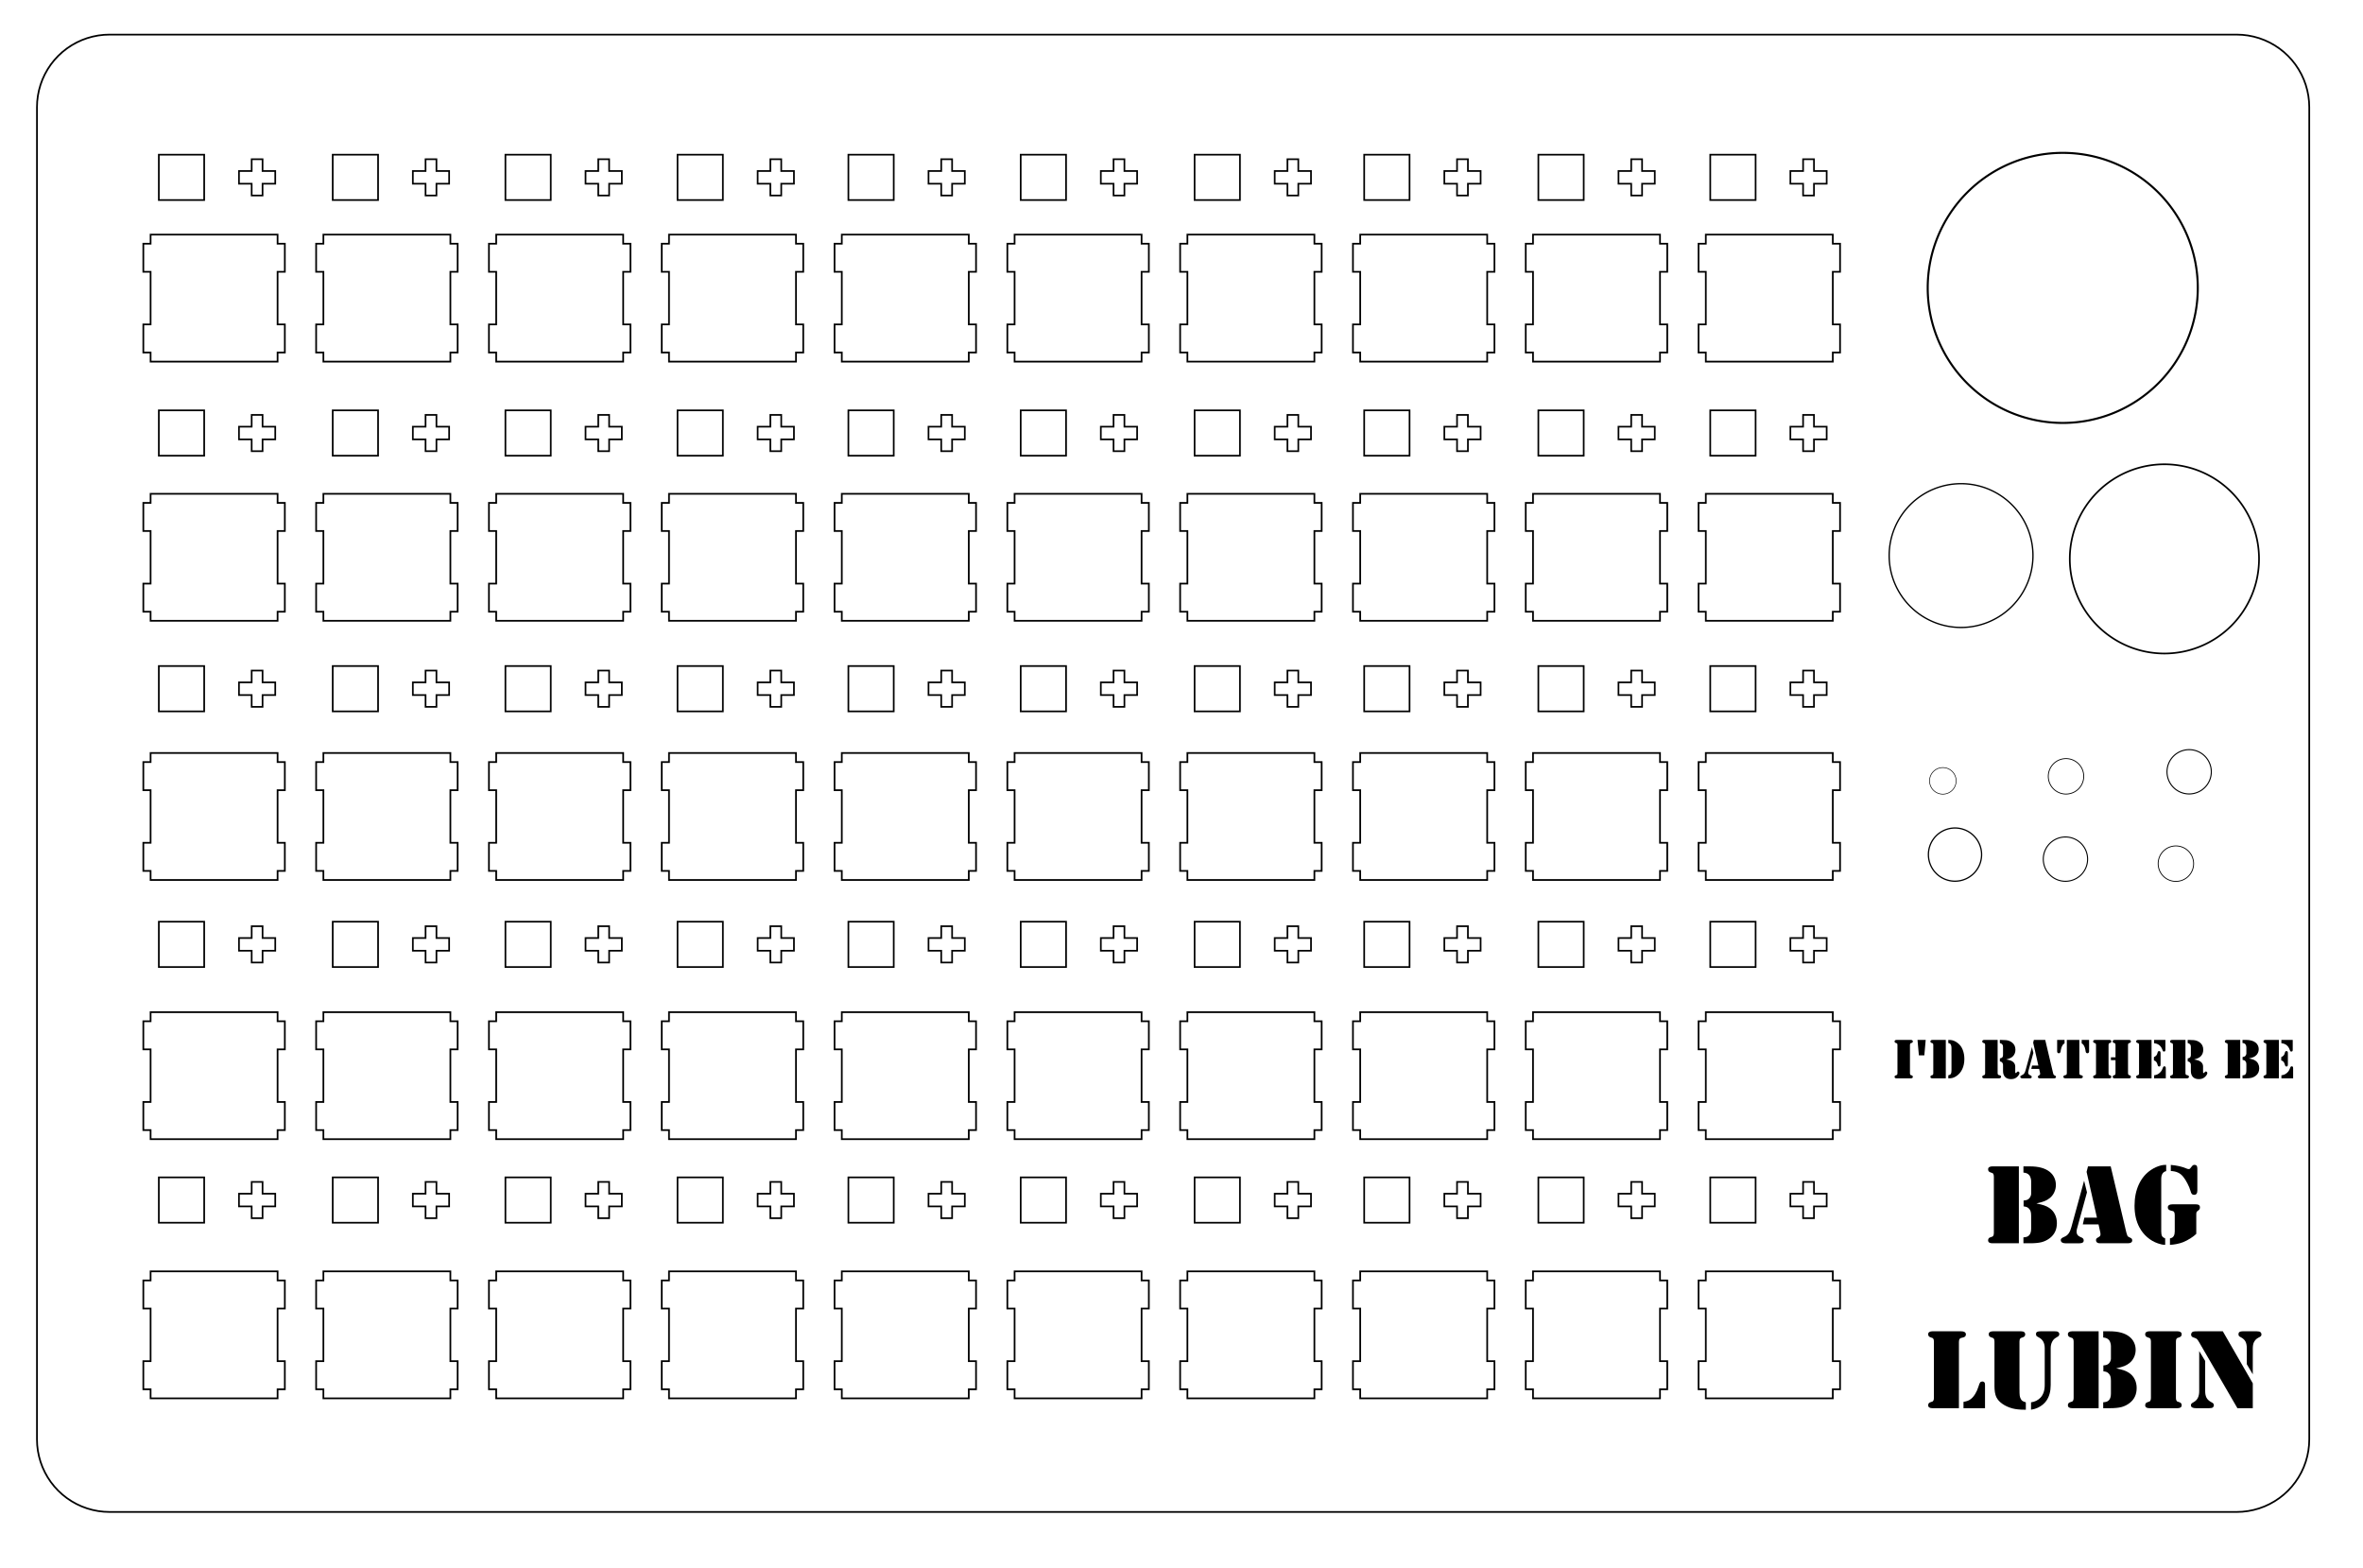 <?xml version="1.0" encoding="UTF-8" standalone="no"?>
<!-- Generated by SVGo -->

<svg
   xmlns:dc="http://purl.org/dc/elements/1.1/"
   xmlns:cc="http://creativecommons.org/ns#"
   xmlns:rdf="http://www.w3.org/1999/02/22-rdf-syntax-ns#"
   xmlns:svg="http://www.w3.org/2000/svg"
   xmlns="http://www.w3.org/2000/svg"
   xmlns:sodipodi="http://sodipodi.sourceforge.net/DTD/sodipodi-0.dtd"
   xmlns:inkscape="http://www.inkscape.org/namespaces/inkscape"
   width="260.502mm"
   height="172.877mm"
   viewBox="0.000 0.000 260.502 172.877"
   version="1.1"
   id="svg1036"
   sodipodi:docname="mod station v0.1.svg"
   inkscape:version="0.92.2 (5c3e80d, 2017-08-06)"
   inkscape:export-filename="D:\KeyBoards\cases\mod station\mod station v0.1.png"
   inkscape:export-xdpi="96"
   inkscape:export-ydpi="96">
  <defs
     id="defs1040" />
  <sodipodi:namedview
     pagecolor="#ffffff"
     bordercolor="#666666"
     borderopacity="1"
     objecttolerance="10"
     gridtolerance="10"
     guidetolerance="10"
     inkscape:pageopacity="0"
     inkscape:pageshadow="2"
     inkscape:window-width="1366"
     inkscape:window-height="705"
     id="namedview1038"
     showgrid="false"
     inkscape:zoom="0.58299292"
     inkscape:cx="633.81317"
     inkscape:cy="353.75119"
     inkscape:window-x="-8"
     inkscape:window-y="-8"
     inkscape:window-maximized="1"
     inkscape:current-layer="layer2" />
  <g
     inkscape:groupmode="layer"
     id="layer2"
     inkscape:label="Layer 2">
    <path
       transform="translate(-0.924,-1.185)"
       style="display:inline;fill:none;stroke:#000000;stroke-width:0.05mm"
       d="m 13.001,5 234.501,0.001 0.627,0.024 0.624,0.074 0.616,0.123 0.605,0.17 0.589,0.217 0.57,0.263 0.548,0.307 0.523,0.349 0.493,0.389 0.461,0.427 0.427,0.461 0.389,0.493 0.349,0.523 0.307,0.548 0.263,0.57 0.217,0.589 0.17,0.605 0.123,0.616 0.074,0.624 0.025,0.628 v 146.876 l -0.025,0.627 -0.074,0.624 -0.123,0.616 -0.17,0.605 -0.217,0.589 -0.263,0.57 -0.307,0.548 -0.349,0.523 -0.389,0.493 -0.427,0.461 -0.461,0.427 -0.493,0.389 -0.523,0.349 -0.548,0.307 -0.57,0.263 -0.589,0.217 -0.605,0.17 -0.616,0.123 -0.624,0.074 -0.628,0.025 h -234.5 l -0.628,-0.025 -0.624,-0.074 -0.616,-0.123 -0.605,-0.17 -0.589,-0.217 -0.57,-0.263 -0.548,-0.307 -0.523,-0.349 -0.493,-0.389 -0.461,-0.427 -0.427,-0.461 -0.389,-0.493 -0.349,-0.523 -0.307,-0.548 -0.263,-0.57 -0.217,-0.589 -0.17,-0.605 L 5.099,161.128 5.025,160.504 5,159.876 5.001,13.001 5.025,12.373 5.099,11.749 5.222,11.133 5.392,10.528 5.609,9.939 5.872,9.369 6.179,8.821 6.528,8.298 6.917,7.805 7.344,7.344 7.805,6.917 8.298,6.528 8.821,6.179 9.369,5.872 9.939,5.609 10.528,5.392 11.133,5.222 11.749,5.099 12.373,5.025 Z"
       id="polygon934" />
    <path
       transform="translate(-0.924,-1.185)"
       style="display:inline;fill:none;stroke:#000000;stroke-width:0.05mm"
       d="m 16.725,145.451 h 0.801 v 5.8 h -0.801 v 3.1 h 0.801 v 1 h 14 v -1 h 0.798 v -3.1 h -0.798 v -5.8 h 0.798 v -3.1 h -0.798 v -1 h -14 v 1 h -0.801 z"
       id="polygon936" />
    <path
       transform="translate(-0.924,-1.185)"
       style="display:inline;fill:none;stroke:#000000;stroke-width:0.05mm"
       d="m 35.776,145.451 h 0.8 v 5.8 h -0.8 v 3.1 h 0.8 v 1 h 14 v -1 h 0.8 v -3.1 h -0.8 v -5.8 h 0.8 v -3.1 h -0.8 v -1 h -14 v 1 h -0.8 z"
       id="polygon938" />
    <path
       transform="translate(-0.924,-1.185)"
       style="display:inline;fill:none;stroke:#000000;stroke-width:0.05mm"
       d="m 54.826,145.451 h 0.8 v 5.8 h -0.8 v 3.1 h 0.8 v 1 h 14 v -1 h 0.8 v -3.1 h -0.8 v -5.8 h 0.8 v -3.1 h -0.8 v -1 h -14 v 1 h -0.8 z"
       id="polygon940" />
    <path
       transform="translate(-0.924,-1.185)"
       style="display:inline;fill:none;stroke:#000000;stroke-width:0.05mm"
       d="m 73.876,145.451 h 0.8 v 5.8 h -0.8 v 3.1 h 0.8 v 1 h 14 v -1 h 0.8 v -3.1 h -0.8 v -5.8 h 0.8 v -3.1 h -0.8 v -1 h -14 v 1 h -0.8 z"
       id="polygon942" />
    <path
       transform="translate(-0.924,-1.185)"
       style="display:inline;fill:none;stroke:#000000;stroke-width:0.05mm"
       d="m 92.926,145.451 h 0.8 v 5.8 h -0.8 v 3.1 h 0.8 v 1 h 14 v -1 h 0.799 v -3.1 h -0.799 v -5.8 h 0.799 v -3.1 h -0.799 v -1 h -14 v 1 h -0.8 z"
       id="polygon944" />
    <path
       transform="translate(-0.924,-1.185)"
       style="display:inline;fill:none;stroke:#000000;stroke-width:0.05mm"
       d="m 111.976,145.451 h 0.799 v 5.8 h -0.799 v 3.1 h 0.799 v 1 h 14 v -1 h 0.8 v -3.1 h -0.8 v -5.8 h 0.8 v -3.1 h -0.8 v -1 h -14 v 1 h -0.799 z"
       id="polygon946" />
    <path
       transform="translate(-0.924,-1.185)"
       style="display:inline;fill:none;stroke:#000000;stroke-width:0.05mm"
       d="m 131.025,145.451 h 0.801 v 5.8 h -0.801 v 3.1 h 0.801 v 1 h 14 v -1 h 0.8 v -3.1 h -0.8 v -5.8 h 0.8 v -3.1 h -0.8 v -1 h -14 v 1 h -0.801 z"
       id="polygon948" />
    <path
       transform="translate(-0.924,-1.185)"
       style="display:inline;fill:none;stroke:#000000;stroke-width:0.05mm"
       d="m 150.076,145.451 h 0.8 v 5.8 h -0.8 v 3.1 h 0.8 v 1 h 14 v -1 h 0.8 v -3.1 h -0.8 v -5.8 h 0.8 v -3.1 h -0.8 v -1 h -14 v 1 h -0.8 z"
       id="polygon950" />
    <path
       transform="translate(-0.924,-1.185)"
       style="display:inline;fill:none;stroke:#000000;stroke-width:0.05mm"
       d="m 169.126,145.451 h 0.8 v 5.8 h -0.8 v 3.1 h 0.8 v 1 h 14 v -1 h 0.8 v -3.1 h -0.8 v -5.8 h 0.8 v -3.1 h -0.8 v -1 h -14 v 1 h -0.8 z"
       id="polygon952" />
    <path
       transform="translate(-0.924,-1.185)"
       style="display:inline;fill:none;stroke:#000000;stroke-width:0.05mm"
       d="m 188.176,145.451 h 0.8 v 5.8 h -0.8 v 3.1 h 0.8 v 1 h 14 v -1 h 0.8 v -3.1 h -0.8 v -5.8 h 0.8 v -3.1 h -0.8 v -1 h -14 v 1 h -0.8 z"
       id="polygon954" />
    <path
       transform="translate(-0.924,-1.185)"
       style="display:inline;fill:none;stroke:#000000;stroke-width:0.05mm"
       d="m 16.725,116.876 h 0.801 v 5.8 h -0.801 v 3.1 h 0.801 v 1 h 14 v -1 h 0.798 v -3.1 h -0.798 v -5.8 h 0.798 v -3.1 h -0.798 v -1 h -14 v 1 h -0.801 z"
       id="polygon956" />
    <path
       transform="translate(-0.924,-1.185)"
       style="display:inline;fill:none;stroke:#000000;stroke-width:0.05mm"
       d="m 35.776,116.876 h 0.8 v 5.8 h -0.8 v 3.1 h 0.8 v 1 h 14 v -1 h 0.8 v -3.1 h -0.8 v -5.8 h 0.8 v -3.1 h -0.8 v -1 h -14 v 1 h -0.8 z"
       id="polygon958" />
    <path
       transform="translate(-0.924,-1.185)"
       style="display:inline;fill:none;stroke:#000000;stroke-width:0.05mm"
       d="m 54.826,116.876 h 0.8 v 5.8 h -0.8 v 3.1 h 0.8 v 1 h 14 v -1 h 0.8 v -3.1 h -0.8 v -5.8 h 0.8 v -3.1 h -0.8 v -1 h -14 v 1 h -0.8 z"
       id="polygon960" />
    <path
       transform="translate(-0.924,-1.185)"
       style="display:inline;fill:none;stroke:#000000;stroke-width:0.05mm"
       d="m 73.876,116.876 h 0.8 v 5.8 h -0.8 v 3.1 h 0.8 v 1 h 14 v -1 h 0.8 v -3.1 h -0.8 v -5.8 h 0.8 v -3.1 h -0.8 v -1 h -14 v 1 h -0.8 z"
       id="polygon962" />
    <path
       transform="translate(-0.924,-1.185)"
       style="display:inline;fill:none;stroke:#000000;stroke-width:0.05mm"
       d="m 92.926,116.876 h 0.8 v 5.8 h -0.8 v 3.1 h 0.8 v 1 h 14 v -1 h 0.799 v -3.1 h -0.799 v -5.8 h 0.799 v -3.1 h -0.799 v -1 h -14 v 1 h -0.8 z"
       id="polygon964" />
    <path
       transform="translate(-0.924,-1.185)"
       style="display:inline;fill:none;stroke:#000000;stroke-width:0.05mm"
       d="m 111.976,116.876 h 0.799 v 5.8 h -0.799 v 3.1 h 0.799 v 1 h 14 v -1 h 0.8 v -3.1 h -0.8 v -5.8 h 0.8 v -3.1 h -0.8 v -1 h -14 v 1 h -0.799 z"
       id="polygon966" />
    <path
       transform="translate(-0.924,-1.185)"
       style="display:inline;fill:none;stroke:#000000;stroke-width:0.05mm"
       d="m 131.025,116.876 h 0.801 v 5.8 h -0.801 v 3.1 h 0.801 v 1 h 14 v -1 h 0.8 v -3.1 h -0.8 v -5.8 h 0.8 v -3.1 h -0.8 v -1 h -14 v 1 h -0.801 z"
       id="polygon968" />
    <path
       transform="translate(-0.924,-1.185)"
       style="display:inline;fill:none;stroke:#000000;stroke-width:0.05mm"
       d="m 150.076,116.876 h 0.8 v 5.8 h -0.8 v 3.1 h 0.8 v 1 h 14 v -1 h 0.8 v -3.1 h -0.8 v -5.8 h 0.8 v -3.1 h -0.8 v -1 h -14 v 1 h -0.8 z"
       id="polygon970" />
    <path
       transform="translate(-0.924,-1.185)"
       style="display:inline;fill:none;stroke:#000000;stroke-width:0.05mm"
       d="m 169.126,116.876 h 0.8 v 5.8 h -0.8 v 3.1 h 0.8 v 1 h 14 v -1 h 0.8 v -3.1 h -0.8 v -5.8 h 0.8 v -3.1 h -0.8 v -1 h -14 v 1 h -0.8 z"
       id="polygon972" />
    <path
       transform="translate(-0.924,-1.185)"
       style="display:inline;fill:none;stroke:#000000;stroke-width:0.05mm"
       d="m 188.176,116.876 h 0.8 v 5.8 h -0.8 v 3.1 h 0.8 v 1 h 14 v -1 h 0.8 v -3.1 h -0.8 v -5.8 h 0.8 v -3.1 h -0.8 v -1 h -14 v 1 h -0.8 z"
       id="polygon974" />
    <path
       transform="translate(-0.924,-1.185)"
       style="display:inline;fill:none;stroke:#000000;stroke-width:0.05mm"
       d="m 16.725,88.301 h 0.801 v 5.8 h -0.801 v 3.1 h 0.801 v 1 h 14 v -1 h 0.798 v -3.1 h -0.798 v -5.8 h 0.798 v -3.1 h -0.798 v -1 h -14 v 1 h -0.801 z"
       id="polygon976" />
    <path
       transform="translate(-0.924,-1.185)"
       style="display:inline;fill:none;stroke:#000000;stroke-width:0.05mm"
       d="m 35.776,88.301 h 0.8 v 5.8 h -0.8 v 3.1 h 0.8 v 1 h 14 v -1 h 0.8 v -3.1 h -0.8 v -5.8 h 0.8 v -3.1 h -0.8 v -1 h -14 v 1 h -0.8 z"
       id="polygon978" />
    <path
       transform="translate(-0.924,-1.185)"
       style="display:inline;fill:none;stroke:#000000;stroke-width:0.05mm"
       d="m 54.826,88.301 h 0.8 v 5.8 h -0.8 v 3.1 h 0.8 v 1 h 14 v -1 h 0.8 v -3.1 h -0.8 v -5.8 h 0.8 v -3.1 h -0.8 v -1 h -14 v 1 h -0.8 z"
       id="polygon980" />
    <path
       transform="translate(-0.924,-1.185)"
       style="display:inline;fill:none;stroke:#000000;stroke-width:0.05mm"
       d="m 73.876,88.301 h 0.8 v 5.8 h -0.8 v 3.1 h 0.8 v 1 h 14 v -1 h 0.8 v -3.1 h -0.8 v -5.8 h 0.8 v -3.1 h -0.8 v -1 h -14 v 1 h -0.8 z"
       id="polygon982" />
    <path
       transform="translate(-0.924,-1.185)"
       style="display:inline;fill:none;stroke:#000000;stroke-width:0.05mm"
       d="m 92.926,88.301 h 0.8 v 5.8 h -0.8 v 3.1 h 0.8 v 1 h 14 v -1 h 0.799 v -3.1 h -0.799 v -5.8 h 0.799 v -3.1 h -0.799 v -1 h -14 v 1 h -0.8 z"
       id="polygon984" />
    <path
       transform="translate(-0.924,-1.185)"
       style="display:inline;fill:none;stroke:#000000;stroke-width:0.05mm"
       d="m 111.976,88.301 h 0.799 v 5.8 h -0.799 v 3.1 h 0.799 v 1 h 14 v -1 h 0.8 v -3.1 h -0.8 v -5.8 h 0.8 v -3.1 h -0.8 v -1 h -14 v 1 h -0.799 z"
       id="polygon986" />
    <path
       transform="translate(-0.924,-1.185)"
       style="display:inline;fill:none;stroke:#000000;stroke-width:0.05mm"
       d="m 131.025,88.301 h 0.801 v 5.8 h -0.801 v 3.1 h 0.801 v 1 h 14 v -1 h 0.8 v -3.1 h -0.8 v -5.8 h 0.8 v -3.1 h -0.8 v -1 h -14 v 1 h -0.801 z"
       id="polygon988" />
    <path
       transform="translate(-0.924,-1.185)"
       style="display:inline;fill:none;stroke:#000000;stroke-width:0.05mm"
       d="m 150.076,88.301 h 0.8 v 5.8 h -0.8 v 3.1 h 0.8 v 1 h 14 v -1 h 0.8 v -3.1 h -0.8 v -5.8 h 0.8 v -3.1 h -0.8 v -1 h -14 v 1 h -0.8 z"
       id="polygon990" />
    <path
       transform="translate(-0.924,-1.185)"
       style="display:inline;fill:none;stroke:#000000;stroke-width:0.05mm"
       d="m 169.126,88.301 h 0.8 v 5.8 h -0.8 v 3.1 h 0.8 v 1 h 14 v -1 h 0.8 v -3.1 h -0.8 v -5.8 h 0.8 v -3.1 h -0.8 v -1 h -14 v 1 h -0.8 z"
       id="polygon992" />
    <path
       transform="translate(-0.924,-1.185)"
       style="display:inline;fill:none;stroke:#000000;stroke-width:0.05mm"
       d="m 188.176,88.301 h 0.8 v 5.8 h -0.8 v 3.1 h 0.8 v 1 h 14 v -1 h 0.8 v -3.1 h -0.8 v -5.8 h 0.8 v -3.1 h -0.8 v -1 h -14 v 1 h -0.8 z"
       id="polygon994" />
    <path
       transform="translate(-0.924,-1.185)"
       style="display:inline;fill:none;stroke:#000000;stroke-width:0.05mm"
       d="m 16.725,59.726 h 0.801 v 5.8 h -0.801 v 3.1 h 0.801 v 1 h 14 v -1 h 0.798 v -3.1 h -0.798 v -5.8 h 0.798 v -3.1 h -0.798 v -1 h -14 v 1 h -0.801 z"
       id="polygon996" />
    <path
       transform="translate(-0.924,-1.185)"
       style="display:inline;fill:none;stroke:#000000;stroke-width:0.05mm"
       d="m 35.776,59.726 h 0.8 v 5.8 h -0.8 v 3.1 h 0.8 v 1 h 14 v -1 h 0.8 v -3.1 h -0.8 v -5.8 h 0.8 v -3.1 h -0.8 v -1 h -14 v 1 h -0.8 z"
       id="polygon998" />
    <path
       transform="translate(-0.924,-1.185)"
       style="display:inline;fill:none;stroke:#000000;stroke-width:0.05mm"
       d="m 54.826,59.726 h 0.8 v 5.8 h -0.8 v 3.1 h 0.8 v 1 h 14 v -1 h 0.8 v -3.1 h -0.8 v -5.8 h 0.8 v -3.1 h -0.8 v -1 h -14 v 1 h -0.8 z"
       id="polygon1000" />
    <path
       transform="translate(-0.924,-1.185)"
       style="display:inline;fill:none;stroke:#000000;stroke-width:0.05mm"
       d="m 73.876,59.726 h 0.8 v 5.8 h -0.8 v 3.1 h 0.8 v 1 h 14 v -1 h 0.8 v -3.1 h -0.8 v -5.8 h 0.8 v -3.1 h -0.8 v -1 h -14 v 1 h -0.8 z"
       id="polygon1002" />
    <path
       transform="translate(-0.924,-1.185)"
       style="display:inline;fill:none;stroke:#000000;stroke-width:0.05mm"
       d="m 92.926,59.726 h 0.8 v 5.8 h -0.8 v 3.1 h 0.8 v 1 h 14 v -1 h 0.799 v -3.1 h -0.799 v -5.8 h 0.799 v -3.1 h -0.799 v -1 h -14 v 1 h -0.8 z"
       id="polygon1004" />
    <path
       transform="translate(-0.924,-1.185)"
       style="display:inline;fill:none;stroke:#000000;stroke-width:0.05mm"
       d="m 111.976,59.726 h 0.799 v 5.8 h -0.799 v 3.1 h 0.799 v 1 h 14 v -1 h 0.8 v -3.1 h -0.8 v -5.8 h 0.8 v -3.1 h -0.8 v -1 h -14 v 1 h -0.799 z"
       id="polygon1006" />
    <path
       transform="translate(-0.924,-1.185)"
       style="display:inline;fill:none;stroke:#000000;stroke-width:0.05mm"
       d="m 131.025,59.726 h 0.801 v 5.8 h -0.801 v 3.1 h 0.801 v 1 h 14 v -1 h 0.8 v -3.1 h -0.8 v -5.8 h 0.8 v -3.1 h -0.8 v -1 h -14 v 1 h -0.801 z"
       id="polygon1008" />
    <path
       transform="translate(-0.924,-1.185)"
       style="display:inline;fill:none;stroke:#000000;stroke-width:0.05mm"
       d="m 150.076,59.726 h 0.8 v 5.8 h -0.8 v 3.1 h 0.8 v 1 h 14 v -1 h 0.8 v -3.1 h -0.8 v -5.8 h 0.8 v -3.1 h -0.8 v -1 h -14 v 1 h -0.8 z"
       id="polygon1010" />
    <path
       transform="translate(-0.924,-1.185)"
       style="display:inline;fill:none;stroke:#000000;stroke-width:0.05mm"
       d="m 169.126,59.726 h 0.8 v 5.8 h -0.8 v 3.1 h 0.8 v 1 h 14 v -1 h 0.8 v -3.1 h -0.8 v -5.8 h 0.8 v -3.1 h -0.8 v -1 h -14 v 1 h -0.8 z"
       id="polygon1012" />
    <path
       transform="translate(-0.924,-1.185)"
       style="display:inline;fill:none;stroke:#000000;stroke-width:0.05mm"
       d="m 188.176,59.726 h 0.8 v 5.8 h -0.8 v 3.1 h 0.8 v 1 h 14 v -1 h 0.8 v -3.1 h -0.8 v -5.8 h 0.8 v -3.1 h -0.8 v -1 h -14 v 1 h -0.8 z"
       id="polygon1014" />
    <path
       transform="translate(-0.924,-1.185)"
       style="display:inline;fill:none;stroke:#000000;stroke-width:0.05mm"
       d="m 16.725,31.151 h 0.801 v 5.799 h -0.801 v 3.101 h 0.801 v 1 h 14 v -1 h 0.798 V 36.95 h -0.798 v -5.799 h 0.798 V 28.05 h -0.798 v -1 h -14 v 1 h -0.801 z"
       id="polygon1016" />
    <path
       transform="translate(-0.924,-1.185)"
       style="display:inline;fill:none;stroke:#000000;stroke-width:0.05mm"
       d="m 35.776,31.151 h 0.8 v 5.799 h -0.8 v 3.101 h 0.8 v 1 h 14 v -1 h 0.8 V 36.95 h -0.8 v -5.799 h 0.8 V 28.05 h -0.8 v -1 h -14 v 1 h -0.8 z"
       id="polygon1018" />
    <path
       transform="translate(-0.924,-1.185)"
       style="display:inline;fill:none;stroke:#000000;stroke-width:0.05mm"
       d="m 54.826,31.151 h 0.8 v 5.799 h -0.8 v 3.101 h 0.8 v 1 h 14 v -1 h 0.8 V 36.95 h -0.8 v -5.799 h 0.8 V 28.05 h -0.8 v -1 h -14 v 1 h -0.8 z"
       id="polygon1020" />
    <path
       transform="translate(-0.924,-1.185)"
       style="display:inline;fill:none;stroke:#000000;stroke-width:0.05mm"
       d="m 73.876,31.151 h 0.8 v 5.799 h -0.8 v 3.101 h 0.8 v 1 h 14 v -1 h 0.8 V 36.95 h -0.8 v -5.799 h 0.8 V 28.05 h -0.8 v -1 h -14 v 1 h -0.8 z"
       id="polygon1022" />
    <path
       transform="translate(-0.924,-1.185)"
       style="display:inline;fill:none;stroke:#000000;stroke-width:0.05mm"
       d="m 92.926,31.151 h 0.8 v 5.799 h -0.8 v 3.101 h 0.8 v 1 h 14 v -1 h 0.799 V 36.95 h -0.799 v -5.799 h 0.799 V 28.05 h -0.799 v -1 h -14 v 1 h -0.8 z"
       id="polygon1024" />
    <path
       transform="translate(-0.924,-1.185)"
       style="display:inline;fill:none;stroke:#000000;stroke-width:0.05mm"
       d="m 111.976,31.151 h 0.799 v 5.799 h -0.799 v 3.101 h 0.799 v 1 h 14 v -1 h 0.8 V 36.95 h -0.8 v -5.799 h 0.8 V 28.05 h -0.8 v -1 h -14 v 1 h -0.799 z"
       id="polygon1026" />
    <path
       transform="translate(-0.924,-1.185)"
       style="display:inline;fill:none;stroke:#000000;stroke-width:0.05mm"
       d="m 131.025,31.151 h 0.801 v 5.799 h -0.801 v 3.101 h 0.801 v 1 h 14 v -1 h 0.8 V 36.95 h -0.8 v -5.799 h 0.8 V 28.05 h -0.8 v -1 h -14 v 1 h -0.801 z"
       id="polygon1028" />
    <path
       transform="translate(-0.924,-1.185)"
       style="display:inline;fill:none;stroke:#000000;stroke-width:0.05mm"
       d="m 150.076,31.151 h 0.8 v 5.799 h -0.8 v 3.101 h 0.8 v 1 h 14 v -1 h 0.8 V 36.95 h -0.8 v -5.799 h 0.8 V 28.05 h -0.8 v -1 h -14 v 1 h -0.8 z"
       id="polygon1030" />
    <path
       transform="translate(-0.924,-1.185)"
       style="display:inline;fill:none;stroke:#000000;stroke-width:0.05mm"
       d="m 169.126,31.151 h 0.8 v 5.799 h -0.8 v 3.101 h 0.8 v 1 h 14 v -1 h 0.8 V 36.95 h -0.8 v -5.799 h 0.8 V 28.05 h -0.8 v -1 h -14 v 1 h -0.8 z"
       id="polygon1032" />
    <path
       transform="translate(-0.924,-1.185)"
       style="display:inline;fill:none;stroke:#000000;stroke-width:0.189;stroke-miterlimit:4;stroke-dasharray:none"
       d="m 188.176,31.151 h 0.8 v 5.799 h -0.8 v 3.101 h 0.8 v 1 h 14 v -1 h 0.8 V 36.95 h -0.8 v -5.799 h 0.8 V 28.05 h -0.8 v -1 h -14 v 1 h -0.8 z"
       id="polygon1034" />
    <g
       id="g6125"
       transform="translate(0.863,-3.991)">
      <g
         transform="translate(-1.07,1.656)"
         id="g1607">
        <path
           inkscape:connector-curvature="0"
           style="fill:none;stroke:#000000;stroke-width:0.185;stroke-miterlimit:4;stroke-dasharray:none;stroke-dashoffset:0;stroke-opacity:1;paint-order:markers fill stroke"
           d="m 27.952,19.889 v 1.3 h -1.4 v 1.4 h 1.4 v 1.3 h 1.2 v -1.3 h 1.4 v -1.4 h -1.4 v -1.3 z"
           id="rect817" />
        <path
           style="fill:none;stroke:#000000;stroke-width:0.185;stroke-miterlimit:4;stroke-dasharray:none;stroke-dashoffset:0;stroke-opacity:1;paint-order:markers fill stroke"
           d="m 17.717,19.389 h 5 v 5 h -5 z"
           id="rect822" />
      </g>
      <g
         id="g1607-3"
         transform="translate(37.138,1.656)">
        <path
           inkscape:connector-curvature="0"
           style="fill:none;stroke:#000000;stroke-width:0.185;stroke-miterlimit:4;stroke-dasharray:none;stroke-dashoffset:0;stroke-opacity:1;paint-order:markers fill stroke"
           d="m 27.952,19.889 v 1.3 h -1.4 v 1.4 h 1.4 v 1.3 h 1.2 v -1.3 h 1.4 v -1.4 h -1.4 v -1.3 z"
           id="rect817-7" />
        <path
           style="fill:none;stroke:#000000;stroke-width:0.185;stroke-miterlimit:4;stroke-dasharray:none;stroke-dashoffset:0;stroke-opacity:1;paint-order:markers fill stroke"
           d="m 17.717,19.389 h 5 v 5 h -5 z"
           id="rect822-2" />
      </g>
      <g
         id="g1607-0"
         transform="translate(18.099,1.656)">
        <path
           inkscape:connector-curvature="0"
           style="fill:none;stroke:#000000;stroke-width:0.185;stroke-miterlimit:4;stroke-dasharray:none;stroke-dashoffset:0;stroke-opacity:1;paint-order:markers fill stroke"
           d="m 27.952,19.889 v 1.3 h -1.4 v 1.4 h 1.4 v 1.3 h 1.2 v -1.3 h 1.4 v -1.4 h -1.4 v -1.3 z"
           id="rect817-9" />
        <path
           style="fill:none;stroke:#000000;stroke-width:0.185;stroke-miterlimit:4;stroke-dasharray:none;stroke-dashoffset:0;stroke-opacity:1;paint-order:markers fill stroke"
           d="m 17.717,19.389 h 5 v 5 h -5 z"
           id="rect822-4" />
      </g>
      <g
         id="g1607-3-7"
         transform="translate(74.948,1.656)">
        <path
           inkscape:connector-curvature="0"
           style="fill:none;stroke:#000000;stroke-width:0.185;stroke-miterlimit:4;stroke-dasharray:none;stroke-dashoffset:0;stroke-opacity:1;paint-order:markers fill stroke"
           d="m 27.952,19.889 v 1.3 h -1.4 v 1.4 h 1.4 v 1.3 h 1.2 v -1.3 h 1.4 v -1.4 h -1.4 v -1.3 z"
           id="rect817-7-2" />
        <path
           style="fill:none;stroke:#000000;stroke-width:0.185;stroke-miterlimit:4;stroke-dasharray:none;stroke-dashoffset:0;stroke-opacity:1;paint-order:markers fill stroke"
           d="m 17.717,19.389 h 5 v 5 h -5 z"
           id="rect822-2-7" />
      </g>
      <g
         id="g1607-0-7"
         transform="translate(56.111,1.656)">
        <path
           inkscape:connector-curvature="0"
           style="fill:none;stroke:#000000;stroke-width:0.185;stroke-miterlimit:4;stroke-dasharray:none;stroke-dashoffset:0;stroke-opacity:1;paint-order:markers fill stroke"
           d="m 27.952,19.889 v 1.3 h -1.4 v 1.4 h 1.4 v 1.3 h 1.2 v -1.3 h 1.4 v -1.4 h -1.4 v -1.3 z"
           id="rect817-9-1" />
        <path
           style="fill:none;stroke:#000000;stroke-width:0.185;stroke-miterlimit:4;stroke-dasharray:none;stroke-dashoffset:0;stroke-opacity:1;paint-order:markers fill stroke"
           d="m 17.717,19.389 h 5 v 5 h -5 z"
           id="rect822-4-5" />
      </g>
      <g
         id="g1607-1"
         transform="translate(93.944,1.656)">
        <path
           inkscape:connector-curvature="0"
           style="fill:none;stroke:#000000;stroke-width:0.185;stroke-miterlimit:4;stroke-dasharray:none;stroke-dashoffset:0;stroke-opacity:1;paint-order:markers fill stroke"
           d="m 27.952,19.889 v 1.3 h -1.4 v 1.4 h 1.4 v 1.3 h 1.2 v -1.3 h 1.4 v -1.4 h -1.4 v -1.3 z"
           id="rect817-77" />
        <path
           style="fill:none;stroke:#000000;stroke-width:0.185;stroke-miterlimit:4;stroke-dasharray:none;stroke-dashoffset:0;stroke-opacity:1;paint-order:markers fill stroke"
           d="m 17.717,19.389 h 5 v 5 h -5 z"
           id="rect822-1" />
      </g>
      <g
         id="g1607-3-9"
         transform="translate(131.812,1.656)">
        <path
           inkscape:connector-curvature="0"
           style="fill:none;stroke:#000000;stroke-width:0.185;stroke-miterlimit:4;stroke-dasharray:none;stroke-dashoffset:0;stroke-opacity:1;paint-order:markers fill stroke"
           d="m 27.952,19.889 v 1.3 h -1.4 v 1.4 h 1.4 v 1.3 h 1.2 v -1.3 h 1.4 v -1.4 h -1.4 v -1.3 z"
           id="rect817-7-4" />
        <path
           style="fill:none;stroke:#000000;stroke-width:0.185;stroke-miterlimit:4;stroke-dasharray:none;stroke-dashoffset:0;stroke-opacity:1;paint-order:markers fill stroke"
           d="m 17.717,19.389 h 5 v 5 h -5 z"
           id="rect822-2-4" />
      </g>
      <g
         id="g1607-0-2"
         transform="translate(113.113,1.656)">
        <path
           inkscape:connector-curvature="0"
           style="fill:none;stroke:#000000;stroke-width:0.185;stroke-miterlimit:4;stroke-dasharray:none;stroke-dashoffset:0;stroke-opacity:1;paint-order:markers fill stroke"
           d="m 27.952,19.889 v 1.3 h -1.4 v 1.4 h 1.4 v 1.3 h 1.2 v -1.3 h 1.4 v -1.4 h -1.4 v -1.3 z"
           id="rect817-9-3" />
        <path
           style="fill:none;stroke:#000000;stroke-width:0.185;stroke-miterlimit:4;stroke-dasharray:none;stroke-dashoffset:0;stroke-opacity:1;paint-order:markers fill stroke"
           d="m 17.717,19.389 h 5 v 5 h -5 z"
           id="rect822-4-0" />
      </g>
      <g
         id="g1607-3-7-0"
         transform="translate(169.962,1.656)">
        <path
           inkscape:connector-curvature="0"
           style="fill:none;stroke:#000000;stroke-width:0.185;stroke-miterlimit:4;stroke-dasharray:none;stroke-dashoffset:0;stroke-opacity:1;paint-order:markers fill stroke"
           d="m 27.952,19.889 v 1.3 h -1.4 v 1.4 h 1.4 v 1.3 h 1.2 v -1.3 h 1.4 v -1.4 h -1.4 v -1.3 z"
           id="rect817-7-2-8" />
        <path
           style="fill:none;stroke:#000000;stroke-width:0.185;stroke-miterlimit:4;stroke-dasharray:none;stroke-dashoffset:0;stroke-opacity:1;paint-order:markers fill stroke"
           d="m 17.717,19.389 h 5 v 5 h -5 z"
           id="rect822-2-7-7" />
      </g>
      <g
         id="g1607-0-7-1"
         transform="translate(151.012,1.656)">
        <path
           inkscape:connector-curvature="0"
           style="fill:none;stroke:#000000;stroke-width:0.185;stroke-miterlimit:4;stroke-dasharray:none;stroke-dashoffset:0;stroke-opacity:1;paint-order:markers fill stroke"
           d="m 27.952,19.889 v 1.3 h -1.4 v 1.4 h 1.4 v 1.3 h 1.2 v -1.3 h 1.4 v -1.4 h -1.4 v -1.3 z"
           id="rect817-9-1-5" />
        <path
           style="fill:none;stroke:#000000;stroke-width:0.185;stroke-miterlimit:4;stroke-dasharray:none;stroke-dashoffset:0;stroke-opacity:1;paint-order:markers fill stroke"
           d="m 17.717,19.389 h 5 v 5 h -5 z"
           id="rect822-4-5-7" />
      </g>
    </g>
    <g
       id="g6157"
       transform="translate(0.975,-4.474)">
      <g
         transform="translate(-1.182,30.326)"
         id="g1607-4">
        <path
           inkscape:connector-curvature="0"
           style="fill:none;stroke:#000000;stroke-width:0.185;stroke-miterlimit:4;stroke-dasharray:none;stroke-dashoffset:0;stroke-opacity:1;paint-order:markers fill stroke"
           d="m 27.952,19.889 v 1.3 h -1.4 v 1.4 h 1.4 v 1.3 h 1.2 v -1.3 h 1.4 v -1.4 h -1.4 v -1.3 z"
           id="rect817-2" />
        <path
           style="fill:none;stroke:#000000;stroke-width:0.185;stroke-miterlimit:4;stroke-dasharray:none;stroke-dashoffset:0;stroke-opacity:1;paint-order:markers fill stroke"
           d="m 17.717,19.389 h 5 v 5 h -5 z"
           id="rect822-49" />
      </g>
      <g
         id="g1607-3-70"
         transform="translate(37.026,30.326)">
        <path
           inkscape:connector-curvature="0"
           style="fill:none;stroke:#000000;stroke-width:0.185;stroke-miterlimit:4;stroke-dasharray:none;stroke-dashoffset:0;stroke-opacity:1;paint-order:markers fill stroke"
           d="m 27.952,19.889 v 1.3 h -1.4 v 1.4 h 1.4 v 1.3 h 1.2 v -1.3 h 1.4 v -1.4 h -1.4 v -1.3 z"
           id="rect817-7-7" />
        <path
           style="fill:none;stroke:#000000;stroke-width:0.185;stroke-miterlimit:4;stroke-dasharray:none;stroke-dashoffset:0;stroke-opacity:1;paint-order:markers fill stroke"
           d="m 17.717,19.389 h 5 v 5 h -5 z"
           id="rect822-2-74" />
      </g>
      <g
         id="g1607-0-0"
         transform="translate(17.987,30.326)">
        <path
           inkscape:connector-curvature="0"
           style="fill:none;stroke:#000000;stroke-width:0.185;stroke-miterlimit:4;stroke-dasharray:none;stroke-dashoffset:0;stroke-opacity:1;paint-order:markers fill stroke"
           d="m 27.952,19.889 v 1.3 h -1.4 v 1.4 h 1.4 v 1.3 h 1.2 v -1.3 h 1.4 v -1.4 h -1.4 v -1.3 z"
           id="rect817-9-4" />
        <path
           style="fill:none;stroke:#000000;stroke-width:0.185;stroke-miterlimit:4;stroke-dasharray:none;stroke-dashoffset:0;stroke-opacity:1;paint-order:markers fill stroke"
           d="m 17.717,19.389 h 5 v 5 h -5 z"
           id="rect822-4-3" />
      </g>
      <g
         id="g1607-3-7-5"
         transform="translate(74.835,30.326)">
        <path
           inkscape:connector-curvature="0"
           style="fill:none;stroke:#000000;stroke-width:0.185;stroke-miterlimit:4;stroke-dasharray:none;stroke-dashoffset:0;stroke-opacity:1;paint-order:markers fill stroke"
           d="m 27.952,19.889 v 1.3 h -1.4 v 1.4 h 1.4 v 1.3 h 1.2 v -1.3 h 1.4 v -1.4 h -1.4 v -1.3 z"
           id="rect817-7-2-0" />
        <path
           style="fill:none;stroke:#000000;stroke-width:0.185;stroke-miterlimit:4;stroke-dasharray:none;stroke-dashoffset:0;stroke-opacity:1;paint-order:markers fill stroke"
           d="m 17.717,19.389 h 5 v 5 h -5 z"
           id="rect822-2-7-1" />
      </g>
      <g
         id="g1607-0-7-7"
         transform="translate(55.999,30.326)">
        <path
           inkscape:connector-curvature="0"
           style="fill:none;stroke:#000000;stroke-width:0.185;stroke-miterlimit:4;stroke-dasharray:none;stroke-dashoffset:0;stroke-opacity:1;paint-order:markers fill stroke"
           d="m 27.952,19.889 v 1.3 h -1.4 v 1.4 h 1.4 v 1.3 h 1.2 v -1.3 h 1.4 v -1.4 h -1.4 v -1.3 z"
           id="rect817-9-1-3" />
        <path
           style="fill:none;stroke:#000000;stroke-width:0.185;stroke-miterlimit:4;stroke-dasharray:none;stroke-dashoffset:0;stroke-opacity:1;paint-order:markers fill stroke"
           d="m 17.717,19.389 h 5 v 5 h -5 z"
           id="rect822-4-5-2" />
      </g>
      <g
         id="g1607-1-9"
         transform="translate(93.832,30.326)">
        <path
           inkscape:connector-curvature="0"
           style="fill:none;stroke:#000000;stroke-width:0.185;stroke-miterlimit:4;stroke-dasharray:none;stroke-dashoffset:0;stroke-opacity:1;paint-order:markers fill stroke"
           d="m 27.952,19.889 v 1.3 h -1.4 v 1.4 h 1.4 v 1.3 h 1.2 v -1.3 h 1.4 v -1.4 h -1.4 v -1.3 z"
           id="rect817-77-2" />
        <path
           style="fill:none;stroke:#000000;stroke-width:0.185;stroke-miterlimit:4;stroke-dasharray:none;stroke-dashoffset:0;stroke-opacity:1;paint-order:markers fill stroke"
           d="m 17.717,19.389 h 5 v 5 h -5 z"
           id="rect822-1-2" />
      </g>
      <g
         id="g1607-3-9-3"
         transform="translate(131.7,30.326)">
        <path
           inkscape:connector-curvature="0"
           style="fill:none;stroke:#000000;stroke-width:0.185;stroke-miterlimit:4;stroke-dasharray:none;stroke-dashoffset:0;stroke-opacity:1;paint-order:markers fill stroke"
           d="m 27.952,19.889 v 1.3 h -1.4 v 1.4 h 1.4 v 1.3 h 1.2 v -1.3 h 1.4 v -1.4 h -1.4 v -1.3 z"
           id="rect817-7-4-5" />
        <path
           style="fill:none;stroke:#000000;stroke-width:0.185;stroke-miterlimit:4;stroke-dasharray:none;stroke-dashoffset:0;stroke-opacity:1;paint-order:markers fill stroke"
           d="m 17.717,19.389 h 5 v 5 h -5 z"
           id="rect822-2-4-0" />
      </g>
      <g
         id="g1607-0-2-6"
         transform="translate(113.001,30.326)">
        <path
           inkscape:connector-curvature="0"
           style="fill:none;stroke:#000000;stroke-width:0.185;stroke-miterlimit:4;stroke-dasharray:none;stroke-dashoffset:0;stroke-opacity:1;paint-order:markers fill stroke"
           d="m 27.952,19.889 v 1.3 h -1.4 v 1.4 h 1.4 v 1.3 h 1.2 v -1.3 h 1.4 v -1.4 h -1.4 v -1.3 z"
           id="rect817-9-3-2" />
        <path
           style="fill:none;stroke:#000000;stroke-width:0.185;stroke-miterlimit:4;stroke-dasharray:none;stroke-dashoffset:0;stroke-opacity:1;paint-order:markers fill stroke"
           d="m 17.717,19.389 h 5 v 5 h -5 z"
           id="rect822-4-0-7" />
      </g>
      <g
         id="g1607-3-7-0-7"
         transform="translate(169.849,30.326)">
        <path
           inkscape:connector-curvature="0"
           style="fill:none;stroke:#000000;stroke-width:0.185;stroke-miterlimit:4;stroke-dasharray:none;stroke-dashoffset:0;stroke-opacity:1;paint-order:markers fill stroke"
           d="m 27.952,19.889 v 1.3 h -1.4 v 1.4 h 1.4 v 1.3 h 1.2 v -1.3 h 1.4 v -1.4 h -1.4 v -1.3 z"
           id="rect817-7-2-8-4" />
        <path
           style="fill:none;stroke:#000000;stroke-width:0.185;stroke-miterlimit:4;stroke-dasharray:none;stroke-dashoffset:0;stroke-opacity:1;paint-order:markers fill stroke"
           d="m 17.717,19.389 h 5 v 5 h -5 z"
           id="rect822-2-7-7-0" />
      </g>
      <g
         id="g1607-0-7-1-5"
         transform="translate(150.899,30.326)">
        <path
           inkscape:connector-curvature="0"
           style="fill:none;stroke:#000000;stroke-width:0.185;stroke-miterlimit:4;stroke-dasharray:none;stroke-dashoffset:0;stroke-opacity:1;paint-order:markers fill stroke"
           d="m 27.952,19.889 v 1.3 h -1.4 v 1.4 h 1.4 v 1.3 h 1.2 v -1.3 h 1.4 v -1.4 h -1.4 v -1.3 z"
           id="rect817-9-1-5-9" />
        <path
           style="fill:none;stroke:#000000;stroke-width:0.185;stroke-miterlimit:4;stroke-dasharray:none;stroke-dashoffset:0;stroke-opacity:1;paint-order:markers fill stroke"
           d="m 17.717,19.389 h 5 v 5 h -5 z"
           id="rect822-4-5-7-5" />
      </g>
    </g>
    <g
       id="g6189"
       transform="translate(1.617,-3.244)">
      <g
         transform="translate(-1.824,57.283)"
         id="g1607-5">
        <path
           inkscape:connector-curvature="0"
           style="fill:none;stroke:#000000;stroke-width:0.185;stroke-miterlimit:4;stroke-dasharray:none;stroke-dashoffset:0;stroke-opacity:1;paint-order:markers fill stroke"
           d="m 27.952,19.889 v 1.3 h -1.4 v 1.4 h 1.4 v 1.3 h 1.2 v -1.3 h 1.4 v -1.4 h -1.4 v -1.3 z"
           id="rect817-4" />
        <path
           style="fill:none;stroke:#000000;stroke-width:0.185;stroke-miterlimit:4;stroke-dasharray:none;stroke-dashoffset:0;stroke-opacity:1;paint-order:markers fill stroke"
           d="m 17.717,19.389 h 5 v 5 h -5 z"
           id="rect822-3" />
      </g>
      <g
         id="g1607-3-75"
         transform="translate(36.384,57.283)">
        <path
           inkscape:connector-curvature="0"
           style="fill:none;stroke:#000000;stroke-width:0.185;stroke-miterlimit:4;stroke-dasharray:none;stroke-dashoffset:0;stroke-opacity:1;paint-order:markers fill stroke"
           d="m 27.952,19.889 v 1.3 h -1.4 v 1.4 h 1.4 v 1.3 h 1.2 v -1.3 h 1.4 v -1.4 h -1.4 v -1.3 z"
           id="rect817-7-26" />
        <path
           style="fill:none;stroke:#000000;stroke-width:0.185;stroke-miterlimit:4;stroke-dasharray:none;stroke-dashoffset:0;stroke-opacity:1;paint-order:markers fill stroke"
           d="m 17.717,19.389 h 5 v 5 h -5 z"
           id="rect822-2-5" />
      </g>
      <g
         id="g1607-0-5"
         transform="translate(17.345,57.283)">
        <path
           inkscape:connector-curvature="0"
           style="fill:none;stroke:#000000;stroke-width:0.185;stroke-miterlimit:4;stroke-dasharray:none;stroke-dashoffset:0;stroke-opacity:1;paint-order:markers fill stroke"
           d="m 27.952,19.889 v 1.3 h -1.4 v 1.4 h 1.4 v 1.3 h 1.2 v -1.3 h 1.4 v -1.4 h -1.4 v -1.3 z"
           id="rect817-9-7" />
        <path
           style="fill:none;stroke:#000000;stroke-width:0.185;stroke-miterlimit:4;stroke-dasharray:none;stroke-dashoffset:0;stroke-opacity:1;paint-order:markers fill stroke"
           d="m 17.717,19.389 h 5 v 5 h -5 z"
           id="rect822-4-34" />
      </g>
      <g
         id="g1607-3-7-4"
         transform="translate(74.193,57.283)">
        <path
           inkscape:connector-curvature="0"
           style="fill:none;stroke:#000000;stroke-width:0.185;stroke-miterlimit:4;stroke-dasharray:none;stroke-dashoffset:0;stroke-opacity:1;paint-order:markers fill stroke"
           d="m 27.952,19.889 v 1.3 h -1.4 v 1.4 h 1.4 v 1.3 h 1.2 v -1.3 h 1.4 v -1.4 h -1.4 v -1.3 z"
           id="rect817-7-2-6" />
        <path
           style="fill:none;stroke:#000000;stroke-width:0.185;stroke-miterlimit:4;stroke-dasharray:none;stroke-dashoffset:0;stroke-opacity:1;paint-order:markers fill stroke"
           d="m 17.717,19.389 h 5 v 5 h -5 z"
           id="rect822-2-7-3" />
      </g>
      <g
         id="g1607-0-7-12"
         transform="translate(55.357,57.283)">
        <path
           inkscape:connector-curvature="0"
           style="fill:none;stroke:#000000;stroke-width:0.185;stroke-miterlimit:4;stroke-dasharray:none;stroke-dashoffset:0;stroke-opacity:1;paint-order:markers fill stroke"
           d="m 27.952,19.889 v 1.3 h -1.4 v 1.4 h 1.4 v 1.3 h 1.2 v -1.3 h 1.4 v -1.4 h -1.4 v -1.3 z"
           id="rect817-9-1-0" />
        <path
           style="fill:none;stroke:#000000;stroke-width:0.185;stroke-miterlimit:4;stroke-dasharray:none;stroke-dashoffset:0;stroke-opacity:1;paint-order:markers fill stroke"
           d="m 17.717,19.389 h 5 v 5 h -5 z"
           id="rect822-4-5-3" />
      </g>
      <g
         id="g1607-1-6"
         transform="translate(93.19,57.283)">
        <path
           inkscape:connector-curvature="0"
           style="fill:none;stroke:#000000;stroke-width:0.185;stroke-miterlimit:4;stroke-dasharray:none;stroke-dashoffset:0;stroke-opacity:1;paint-order:markers fill stroke"
           d="m 27.952,19.889 v 1.3 h -1.4 v 1.4 h 1.4 v 1.3 h 1.2 v -1.3 h 1.4 v -1.4 h -1.4 v -1.3 z"
           id="rect817-77-3" />
        <path
           style="fill:none;stroke:#000000;stroke-width:0.185;stroke-miterlimit:4;stroke-dasharray:none;stroke-dashoffset:0;stroke-opacity:1;paint-order:markers fill stroke"
           d="m 17.717,19.389 h 5 v 5 h -5 z"
           id="rect822-1-1" />
      </g>
      <g
         id="g1607-3-9-1"
         transform="translate(131.058,57.283)">
        <path
           inkscape:connector-curvature="0"
           style="fill:none;stroke:#000000;stroke-width:0.185;stroke-miterlimit:4;stroke-dasharray:none;stroke-dashoffset:0;stroke-opacity:1;paint-order:markers fill stroke"
           d="m 27.952,19.889 v 1.3 h -1.4 v 1.4 h 1.4 v 1.3 h 1.2 v -1.3 h 1.4 v -1.4 h -1.4 v -1.3 z"
           id="rect817-7-4-9" />
        <path
           style="fill:none;stroke:#000000;stroke-width:0.185;stroke-miterlimit:4;stroke-dasharray:none;stroke-dashoffset:0;stroke-opacity:1;paint-order:markers fill stroke"
           d="m 17.717,19.389 h 5 v 5 h -5 z"
           id="rect822-2-4-5" />
      </g>
      <g
         id="g1607-0-2-3"
         transform="translate(112.359,57.283)">
        <path
           inkscape:connector-curvature="0"
           style="fill:none;stroke:#000000;stroke-width:0.185;stroke-miterlimit:4;stroke-dasharray:none;stroke-dashoffset:0;stroke-opacity:1;paint-order:markers fill stroke"
           d="m 27.952,19.889 v 1.3 h -1.4 v 1.4 h 1.4 v 1.3 h 1.2 v -1.3 h 1.4 v -1.4 h -1.4 v -1.3 z"
           id="rect817-9-3-5" />
        <path
           style="fill:none;stroke:#000000;stroke-width:0.185;stroke-miterlimit:4;stroke-dasharray:none;stroke-dashoffset:0;stroke-opacity:1;paint-order:markers fill stroke"
           d="m 17.717,19.389 h 5 v 5 h -5 z"
           id="rect822-4-0-9" />
      </g>
      <g
         id="g1607-3-7-0-4"
         transform="translate(169.207,57.283)">
        <path
           inkscape:connector-curvature="0"
           style="fill:none;stroke:#000000;stroke-width:0.185;stroke-miterlimit:4;stroke-dasharray:none;stroke-dashoffset:0;stroke-opacity:1;paint-order:markers fill stroke"
           d="m 27.952,19.889 v 1.3 h -1.4 v 1.4 h 1.4 v 1.3 h 1.2 v -1.3 h 1.4 v -1.4 h -1.4 v -1.3 z"
           id="rect817-7-2-8-44" />
        <path
           style="fill:none;stroke:#000000;stroke-width:0.185;stroke-miterlimit:4;stroke-dasharray:none;stroke-dashoffset:0;stroke-opacity:1;paint-order:markers fill stroke"
           d="m 17.717,19.389 h 5 v 5 h -5 z"
           id="rect822-2-7-7-04" />
      </g>
      <g
         id="g1607-0-7-1-9"
         transform="translate(150.257,57.283)">
        <path
           inkscape:connector-curvature="0"
           style="fill:none;stroke:#000000;stroke-width:0.185;stroke-miterlimit:4;stroke-dasharray:none;stroke-dashoffset:0;stroke-opacity:1;paint-order:markers fill stroke"
           d="m 27.952,19.889 v 1.3 h -1.4 v 1.4 h 1.4 v 1.3 h 1.2 v -1.3 h 1.4 v -1.4 h -1.4 v -1.3 z"
           id="rect817-9-1-5-0" />
        <path
           style="fill:none;stroke:#000000;stroke-width:0.185;stroke-miterlimit:4;stroke-dasharray:none;stroke-dashoffset:0;stroke-opacity:1;paint-order:markers fill stroke"
           d="m 17.717,19.389 h 5 v 5 h -5 z"
           id="rect822-4-5-7-0" />
      </g>
    </g>
    <g
       id="g6221"
       transform="translate(0.655,-4.58)">
      <g
         transform="translate(-0.861,86.806)"
         id="g1607-04">
        <path
           inkscape:connector-curvature="0"
           style="fill:none;stroke:#000000;stroke-width:0.185;stroke-miterlimit:4;stroke-dasharray:none;stroke-dashoffset:0;stroke-opacity:1;paint-order:markers fill stroke"
           d="m 27.952,19.889 v 1.3 h -1.4 v 1.4 h 1.4 v 1.3 h 1.2 v -1.3 h 1.4 v -1.4 h -1.4 v -1.3 z"
           id="rect817-1" />
        <path
           style="fill:none;stroke:#000000;stroke-width:0.185;stroke-miterlimit:4;stroke-dasharray:none;stroke-dashoffset:0;stroke-opacity:1;paint-order:markers fill stroke"
           d="m 17.717,19.389 h 5 v 5 h -5 z"
           id="rect822-7" />
      </g>
      <g
         id="g1607-3-99"
         transform="translate(37.347,86.806)">
        <path
           inkscape:connector-curvature="0"
           style="fill:none;stroke:#000000;stroke-width:0.185;stroke-miterlimit:4;stroke-dasharray:none;stroke-dashoffset:0;stroke-opacity:1;paint-order:markers fill stroke"
           d="m 27.952,19.889 v 1.3 h -1.4 v 1.4 h 1.4 v 1.3 h 1.2 v -1.3 h 1.4 v -1.4 h -1.4 v -1.3 z"
           id="rect817-7-3" />
        <path
           style="fill:none;stroke:#000000;stroke-width:0.185;stroke-miterlimit:4;stroke-dasharray:none;stroke-dashoffset:0;stroke-opacity:1;paint-order:markers fill stroke"
           d="m 17.717,19.389 h 5 v 5 h -5 z"
           id="rect822-2-9" />
      </g>
      <g
         id="g1607-0-78"
         transform="translate(18.308,86.806)">
        <path
           inkscape:connector-curvature="0"
           style="fill:none;stroke:#000000;stroke-width:0.185;stroke-miterlimit:4;stroke-dasharray:none;stroke-dashoffset:0;stroke-opacity:1;paint-order:markers fill stroke"
           d="m 27.952,19.889 v 1.3 h -1.4 v 1.4 h 1.4 v 1.3 h 1.2 v -1.3 h 1.4 v -1.4 h -1.4 v -1.3 z"
           id="rect817-9-37" />
        <path
           style="fill:none;stroke:#000000;stroke-width:0.185;stroke-miterlimit:4;stroke-dasharray:none;stroke-dashoffset:0;stroke-opacity:1;paint-order:markers fill stroke"
           d="m 17.717,19.389 h 5 v 5 h -5 z"
           id="rect822-4-1" />
      </g>
      <g
         id="g1607-3-7-9"
         transform="translate(75.156,86.806)">
        <path
           inkscape:connector-curvature="0"
           style="fill:none;stroke:#000000;stroke-width:0.185;stroke-miterlimit:4;stroke-dasharray:none;stroke-dashoffset:0;stroke-opacity:1;paint-order:markers fill stroke"
           d="m 27.952,19.889 v 1.3 h -1.4 v 1.4 h 1.4 v 1.3 h 1.2 v -1.3 h 1.4 v -1.4 h -1.4 v -1.3 z"
           id="rect817-7-2-3" />
        <path
           style="fill:none;stroke:#000000;stroke-width:0.185;stroke-miterlimit:4;stroke-dasharray:none;stroke-dashoffset:0;stroke-opacity:1;paint-order:markers fill stroke"
           d="m 17.717,19.389 h 5 v 5 h -5 z"
           id="rect822-2-7-38" />
      </g>
      <g
         id="g1607-0-7-6"
         transform="translate(56.32,86.806)">
        <path
           inkscape:connector-curvature="0"
           style="fill:none;stroke:#000000;stroke-width:0.185;stroke-miterlimit:4;stroke-dasharray:none;stroke-dashoffset:0;stroke-opacity:1;paint-order:markers fill stroke"
           d="m 27.952,19.889 v 1.3 h -1.4 v 1.4 h 1.4 v 1.3 h 1.2 v -1.3 h 1.4 v -1.4 h -1.4 v -1.3 z"
           id="rect817-9-1-8" />
        <path
           style="fill:none;stroke:#000000;stroke-width:0.185;stroke-miterlimit:4;stroke-dasharray:none;stroke-dashoffset:0;stroke-opacity:1;paint-order:markers fill stroke"
           d="m 17.717,19.389 h 5 v 5 h -5 z"
           id="rect822-4-5-4" />
      </g>
      <g
         id="g1607-1-4"
         transform="translate(94.153,86.806)">
        <path
           inkscape:connector-curvature="0"
           style="fill:none;stroke:#000000;stroke-width:0.185;stroke-miterlimit:4;stroke-dasharray:none;stroke-dashoffset:0;stroke-opacity:1;paint-order:markers fill stroke"
           d="m 27.952,19.889 v 1.3 h -1.4 v 1.4 h 1.4 v 1.3 h 1.2 v -1.3 h 1.4 v -1.4 h -1.4 v -1.3 z"
           id="rect817-77-6" />
        <path
           style="fill:none;stroke:#000000;stroke-width:0.185;stroke-miterlimit:4;stroke-dasharray:none;stroke-dashoffset:0;stroke-opacity:1;paint-order:markers fill stroke"
           d="m 17.717,19.389 h 5 v 5 h -5 z"
           id="rect822-1-5" />
      </g>
      <g
         id="g1607-3-9-5"
         transform="translate(132.02,86.806)">
        <path
           inkscape:connector-curvature="0"
           style="fill:none;stroke:#000000;stroke-width:0.185;stroke-miterlimit:4;stroke-dasharray:none;stroke-dashoffset:0;stroke-opacity:1;paint-order:markers fill stroke"
           d="m 27.952,19.889 v 1.3 h -1.4 v 1.4 h 1.4 v 1.3 h 1.2 v -1.3 h 1.4 v -1.4 h -1.4 v -1.3 z"
           id="rect817-7-4-96" />
        <path
           style="fill:none;stroke:#000000;stroke-width:0.185;stroke-miterlimit:4;stroke-dasharray:none;stroke-dashoffset:0;stroke-opacity:1;paint-order:markers fill stroke"
           d="m 17.717,19.389 h 5 v 5 h -5 z"
           id="rect822-2-4-8" />
      </g>
      <g
         id="g1607-0-2-0"
         transform="translate(113.322,86.806)">
        <path
           inkscape:connector-curvature="0"
           style="fill:none;stroke:#000000;stroke-width:0.185;stroke-miterlimit:4;stroke-dasharray:none;stroke-dashoffset:0;stroke-opacity:1;paint-order:markers fill stroke"
           d="m 27.952,19.889 v 1.3 h -1.4 v 1.4 h 1.4 v 1.3 h 1.2 v -1.3 h 1.4 v -1.4 h -1.4 v -1.3 z"
           id="rect817-9-3-29" />
        <path
           style="fill:none;stroke:#000000;stroke-width:0.185;stroke-miterlimit:4;stroke-dasharray:none;stroke-dashoffset:0;stroke-opacity:1;paint-order:markers fill stroke"
           d="m 17.717,19.389 h 5 v 5 h -5 z"
           id="rect822-4-0-1" />
      </g>
      <g
         id="g1607-3-7-0-8"
         transform="translate(170.17,86.806)">
        <path
           inkscape:connector-curvature="0"
           style="fill:none;stroke:#000000;stroke-width:0.185;stroke-miterlimit:4;stroke-dasharray:none;stroke-dashoffset:0;stroke-opacity:1;paint-order:markers fill stroke"
           d="m 27.952,19.889 v 1.3 h -1.4 v 1.4 h 1.4 v 1.3 h 1.2 v -1.3 h 1.4 v -1.4 h -1.4 v -1.3 z"
           id="rect817-7-2-8-8" />
        <path
           style="fill:none;stroke:#000000;stroke-width:0.185;stroke-miterlimit:4;stroke-dasharray:none;stroke-dashoffset:0;stroke-opacity:1;paint-order:markers fill stroke"
           d="m 17.717,19.389 h 5 v 5 h -5 z"
           id="rect822-2-7-7-6" />
      </g>
      <g
         id="g1607-0-7-1-6"
         transform="translate(151.22,86.806)">
        <path
           inkscape:connector-curvature="0"
           style="fill:none;stroke:#000000;stroke-width:0.185;stroke-miterlimit:4;stroke-dasharray:none;stroke-dashoffset:0;stroke-opacity:1;paint-order:markers fill stroke"
           d="m 27.952,19.889 v 1.3 h -1.4 v 1.4 h 1.4 v 1.3 h 1.2 v -1.3 h 1.4 v -1.4 h -1.4 v -1.3 z"
           id="rect817-9-1-5-1" />
        <path
           style="fill:none;stroke:#000000;stroke-width:0.185;stroke-miterlimit:4;stroke-dasharray:none;stroke-dashoffset:0;stroke-opacity:1;paint-order:markers fill stroke"
           d="m 17.717,19.389 h 5 v 5 h -5 z"
           id="rect822-4-5-7-3" />
      </g>
    </g>
    <g
       id="g6253"
       transform="translate(-0.308,-3.991)">
      <g
         transform="translate(0.101,114.405)"
         id="g1607-7">
        <path
           inkscape:connector-curvature="0"
           style="fill:none;stroke:#000000;stroke-width:0.185;stroke-miterlimit:4;stroke-dasharray:none;stroke-dashoffset:0;stroke-opacity:1;paint-order:markers fill stroke"
           d="m 27.952,19.889 v 1.3 h -1.4 v 1.4 h 1.4 v 1.3 h 1.2 v -1.3 h 1.4 v -1.4 h -1.4 v -1.3 z"
           id="rect817-3" />
        <path
           style="fill:none;stroke:#000000;stroke-width:0.185;stroke-miterlimit:4;stroke-dasharray:none;stroke-dashoffset:0;stroke-opacity:1;paint-order:markers fill stroke"
           d="m 17.717,19.389 h 5 v 5 h -5 z"
           id="rect822-9" />
      </g>
      <g
         id="g1607-3-2"
         transform="translate(38.309,114.405)">
        <path
           inkscape:connector-curvature="0"
           style="fill:none;stroke:#000000;stroke-width:0.185;stroke-miterlimit:4;stroke-dasharray:none;stroke-dashoffset:0;stroke-opacity:1;paint-order:markers fill stroke"
           d="m 27.952,19.889 v 1.3 h -1.4 v 1.4 h 1.4 v 1.3 h 1.2 v -1.3 h 1.4 v -1.4 h -1.4 v -1.3 z"
           id="rect817-7-29" />
        <path
           style="fill:none;stroke:#000000;stroke-width:0.185;stroke-miterlimit:4;stroke-dasharray:none;stroke-dashoffset:0;stroke-opacity:1;paint-order:markers fill stroke"
           d="m 17.717,19.389 h 5 v 5 h -5 z"
           id="rect822-2-6" />
      </g>
      <g
         id="g1607-0-29"
         transform="translate(19.27,114.405)">
        <path
           inkscape:connector-curvature="0"
           style="fill:none;stroke:#000000;stroke-width:0.185;stroke-miterlimit:4;stroke-dasharray:none;stroke-dashoffset:0;stroke-opacity:1;paint-order:markers fill stroke"
           d="m 27.952,19.889 v 1.3 h -1.4 v 1.4 h 1.4 v 1.3 h 1.2 v -1.3 h 1.4 v -1.4 h -1.4 v -1.3 z"
           id="rect817-9-0" />
        <path
           style="fill:none;stroke:#000000;stroke-width:0.185;stroke-miterlimit:4;stroke-dasharray:none;stroke-dashoffset:0;stroke-opacity:1;paint-order:markers fill stroke"
           d="m 17.717,19.389 h 5 v 5 h -5 z"
           id="rect822-4-9" />
      </g>
      <g
         id="g1607-3-7-49"
         transform="translate(76.119,114.405)">
        <path
           inkscape:connector-curvature="0"
           style="fill:none;stroke:#000000;stroke-width:0.185;stroke-miterlimit:4;stroke-dasharray:none;stroke-dashoffset:0;stroke-opacity:1;paint-order:markers fill stroke"
           d="m 27.952,19.889 v 1.3 h -1.4 v 1.4 h 1.4 v 1.3 h 1.2 v -1.3 h 1.4 v -1.4 h -1.4 v -1.3 z"
           id="rect817-7-2-67" />
        <path
           style="fill:none;stroke:#000000;stroke-width:0.185;stroke-miterlimit:4;stroke-dasharray:none;stroke-dashoffset:0;stroke-opacity:1;paint-order:markers fill stroke"
           d="m 17.717,19.389 h 5 v 5 h -5 z"
           id="rect822-2-7-9" />
      </g>
      <g
         id="g1607-0-7-8"
         transform="translate(57.282,114.405)">
        <path
           inkscape:connector-curvature="0"
           style="fill:none;stroke:#000000;stroke-width:0.185;stroke-miterlimit:4;stroke-dasharray:none;stroke-dashoffset:0;stroke-opacity:1;paint-order:markers fill stroke"
           d="m 27.952,19.889 v 1.3 h -1.4 v 1.4 h 1.4 v 1.3 h 1.2 v -1.3 h 1.4 v -1.4 h -1.4 v -1.3 z"
           id="rect817-9-1-2" />
        <path
           style="fill:none;stroke:#000000;stroke-width:0.185;stroke-miterlimit:4;stroke-dasharray:none;stroke-dashoffset:0;stroke-opacity:1;paint-order:markers fill stroke"
           d="m 17.717,19.389 h 5 v 5 h -5 z"
           id="rect822-4-5-1" />
      </g>
      <g
         id="g1607-1-44"
         transform="translate(95.115,114.405)">
        <path
           inkscape:connector-curvature="0"
           style="fill:none;stroke:#000000;stroke-width:0.185;stroke-miterlimit:4;stroke-dasharray:none;stroke-dashoffset:0;stroke-opacity:1;paint-order:markers fill stroke"
           d="m 27.952,19.889 v 1.3 h -1.4 v 1.4 h 1.4 v 1.3 h 1.2 v -1.3 h 1.4 v -1.4 h -1.4 v -1.3 z"
           id="rect817-77-67" />
        <path
           style="fill:none;stroke:#000000;stroke-width:0.185;stroke-miterlimit:4;stroke-dasharray:none;stroke-dashoffset:0;stroke-opacity:1;paint-order:markers fill stroke"
           d="m 17.717,19.389 h 5 v 5 h -5 z"
           id="rect822-1-51" />
      </g>
      <g
         id="g1607-3-9-7"
         transform="translate(132.983,114.405)">
        <path
           inkscape:connector-curvature="0"
           style="fill:none;stroke:#000000;stroke-width:0.185;stroke-miterlimit:4;stroke-dasharray:none;stroke-dashoffset:0;stroke-opacity:1;paint-order:markers fill stroke"
           d="m 27.952,19.889 v 1.3 h -1.4 v 1.4 h 1.4 v 1.3 h 1.2 v -1.3 h 1.4 v -1.4 h -1.4 v -1.3 z"
           id="rect817-7-4-7" />
        <path
           style="fill:none;stroke:#000000;stroke-width:0.185;stroke-miterlimit:4;stroke-dasharray:none;stroke-dashoffset:0;stroke-opacity:1;paint-order:markers fill stroke"
           d="m 17.717,19.389 h 5 v 5 h -5 z"
           id="rect822-2-4-1" />
      </g>
      <g
         id="g1607-0-2-2"
         transform="translate(114.284,114.405)">
        <path
           inkscape:connector-curvature="0"
           style="fill:none;stroke:#000000;stroke-width:0.185;stroke-miterlimit:4;stroke-dasharray:none;stroke-dashoffset:0;stroke-opacity:1;paint-order:markers fill stroke"
           d="m 27.952,19.889 v 1.3 h -1.4 v 1.4 h 1.4 v 1.3 h 1.2 v -1.3 h 1.4 v -1.4 h -1.4 v -1.3 z"
           id="rect817-9-3-1" />
        <path
           style="fill:none;stroke:#000000;stroke-width:0.185;stroke-miterlimit:4;stroke-dasharray:none;stroke-dashoffset:0;stroke-opacity:1;paint-order:markers fill stroke"
           d="m 17.717,19.389 h 5 v 5 h -5 z"
           id="rect822-4-0-0" />
      </g>
      <g
         id="g1607-3-7-0-9"
         transform="translate(171.133,114.405)">
        <path
           inkscape:connector-curvature="0"
           style="fill:none;stroke:#000000;stroke-width:0.185;stroke-miterlimit:4;stroke-dasharray:none;stroke-dashoffset:0;stroke-opacity:1;paint-order:markers fill stroke"
           d="m 27.952,19.889 v 1.3 h -1.4 v 1.4 h 1.4 v 1.3 h 1.2 v -1.3 h 1.4 v -1.4 h -1.4 v -1.3 z"
           id="rect817-7-2-8-1" />
        <path
           style="fill:none;stroke:#000000;stroke-width:0.185;stroke-miterlimit:4;stroke-dasharray:none;stroke-dashoffset:0;stroke-opacity:1;paint-order:markers fill stroke"
           d="m 17.717,19.389 h 5 v 5 h -5 z"
           id="rect822-2-7-7-5" />
      </g>
      <g
         id="g1607-0-7-1-59"
         transform="translate(152.183,114.405)">
        <path
           inkscape:connector-curvature="0"
           style="fill:none;stroke:#000000;stroke-width:0.185;stroke-miterlimit:4;stroke-dasharray:none;stroke-dashoffset:0;stroke-opacity:1;paint-order:markers fill stroke"
           d="m 27.952,19.889 v 1.3 h -1.4 v 1.4 h 1.4 v 1.3 h 1.2 v -1.3 h 1.4 v -1.4 h -1.4 v -1.3 z"
           id="rect817-9-1-5-2" />
        <path
           style="fill:none;stroke:#000000;stroke-width:0.185;stroke-miterlimit:4;stroke-dasharray:none;stroke-dashoffset:0;stroke-opacity:1;paint-order:markers fill stroke"
           d="m 17.717,19.389 h 5 v 5 h -5 z"
           id="rect822-4-5-7-6" />
      </g>
    </g>
    <path
       style="fill:none;stroke:#000000;stroke-width:0.226;stroke-miterlimit:4;stroke-dasharray:none;stroke-dashoffset:0;stroke-opacity:1;paint-order:markers fill stroke"
       d="M 242.289,31.74 A 14.887,14.887 0 0 1 227.402,46.627 14.887,14.887 0 0 1 212.515,31.74 14.887,14.887 0 0 1 227.402,16.853 14.887,14.887 0 0 1 242.289,31.74 Z"
       id="path6255" />
    <path
       style="fill:none;stroke:#000000;stroke-width:0.148;stroke-miterlimit:4;stroke-dasharray:none;stroke-dashoffset:0;stroke-opacity:1;paint-order:markers fill stroke"
       d="m 224.117,61.251 a 7.926,7.926 0 0 1 -7.926,7.926 7.926,7.926 0 0 1 -7.926,-7.926 7.926,7.926 0 0 1 7.926,-7.926 7.926,7.926 0 0 1 7.926,7.926 z"
       id="path6257" />
    <path
       style="fill:none;stroke:#000000;stroke-width:0.185;stroke-miterlimit:4;stroke-dasharray:none;stroke-dashoffset:0;stroke-opacity:1;paint-order:markers fill stroke"
       d="m 249.039,61.617 a 10.43,10.43 0 0 1 -10.43,10.43 10.43,10.43 0 0 1 -10.43,-10.43 10.43,10.43 0 0 1 10.43,-10.43 10.43,10.43 0 0 1 10.43,10.43 z"
       id="path6259" />
    <path
       style="fill:none;stroke:#000000;stroke-width:0.069;stroke-miterlimit:4;stroke-dasharray:none;stroke-dashoffset:0;stroke-opacity:1;paint-order:markers fill stroke"
       d="m 215.649,86.09 a 1.465,1.465 0 0 1 -1.465,1.465 1.465,1.465 0 0 1 -1.465,-1.465 1.465,1.465 0 0 1 1.465,-1.465 1.465,1.465 0 0 1 1.465,1.465 z"
       id="path6261" />
    <path
       style="fill:none;stroke:#000000;stroke-width:0.115;stroke-miterlimit:4;stroke-dasharray:none;stroke-dashoffset:0;stroke-opacity:1;paint-order:markers fill stroke"
       d="m 230.141,94.718 a 2.442,2.442 0 0 1 -2.442,2.442 2.442,2.442 0 0 1 -2.442,-2.442 2.442,2.442 0 0 1 2.442,-2.442 2.442,2.442 0 0 1 2.442,2.442 z"
       id="path6261-3" />
    <path
       style="fill:none;stroke:#000000;stroke-width:0.092;stroke-miterlimit:4;stroke-dasharray:none;stroke-dashoffset:0;stroke-opacity:1;paint-order:markers fill stroke"
       d="m 229.715,85.59 a 1.954,1.954 0 0 1 -1.954,1.954 1.954,1.954 0 0 1 -1.954,-1.954 1.954,1.954 0 0 1 1.954,-1.954 1.954,1.954 0 0 1 1.954,1.954 z"
       id="path6261-8" />
    <path
       style="fill:none;stroke:#000000;stroke-width:0.138;stroke-miterlimit:4;stroke-dasharray:none;stroke-dashoffset:0;stroke-opacity:1;paint-order:markers fill stroke"
       d="m 218.454,94.218 a 2.931,2.931 0 0 1 -2.931,2.931 2.931,2.931 0 0 1 -2.931,-2.931 2.931,2.931 0 0 1 2.931,-2.931 2.931,2.931 0 0 1 2.931,2.931 z"
       id="path6261-6" />
    <path
       style="fill:none;stroke:#000000;stroke-width:0.115;stroke-miterlimit:4;stroke-dasharray:none;stroke-dashoffset:0;stroke-opacity:1;paint-order:markers fill stroke"
       d="m 243.78,85.09 a 2.442,2.442 0 0 1 -2.442,2.442 2.442,2.442 0 0 1 -2.442,-2.442 2.442,2.442 0 0 1 2.442,-2.442 2.442,2.442 0 0 1 2.442,2.442 z"
       id="path6261-5" />
    <path
       style="fill:none;stroke:#000000;stroke-width:0.092;stroke-miterlimit:4;stroke-dasharray:none;stroke-dashoffset:0;stroke-opacity:1;paint-order:markers fill stroke"
       d="m 241.829,95.218 a 1.954,1.954 0 0 1 -1.954,1.954 1.954,1.954 0 0 1 -1.954,-1.954 1.954,1.954 0 0 1 1.954,-1.954 1.954,1.954 0 0 1 1.954,1.954 z"
       id="path6261-3-6" />
    <g
       aria-label="I'd RATHER BE BAG LUBIN "
       transform="scale(0.265)"
       style="font-style:normal;font-weight:normal;font-size:40px;line-height:1.25;font-family:sans-serif;letter-spacing:0px;word-spacing:0px;fill:#000000;fill-opacity:1;stroke:none"
       id="flowRoot230">
      <path
         d="m 794.571,448.631 h -5.227 -0.305 q -0.422,0 -0.656,-0.152 -0.223,-0.164 -0.223,-0.457 0,-0.48 0.469,-0.633 0.387,-0.129 0.445,-0.152 0.07,-0.035 0.141,-0.141 0.141,-0.188 0.141,-0.598 v -11.73 q 0,-0.41 -0.141,-0.598 -0.07,-0.105 -0.141,-0.129 -0.059,-0.035 -0.445,-0.164 -0.469,-0.152 -0.469,-0.633 0,-0.293 0.223,-0.445 0.234,-0.164 0.656,-0.164 h 0.305 5.227 0.305 q 0.422,0 0.645,0.164 0.234,0.152 0.234,0.445 0,0.48 -0.469,0.633 -0.387,0.129 -0.457,0.164 -0.059,0.023 -0.129,0.129 -0.141,0.188 -0.141,0.598 v 11.73 q 0,0.41 0.141,0.598 0.07,0.105 0.129,0.141 0.07,0.023 0.457,0.152 0.469,0.152 0.469,0.633 0,0.293 -0.234,0.457 -0.223,0.152 -0.645,0.152 z"
         style="font-style:normal;font-variant:normal;font-weight:normal;font-stretch:normal;font-size:24px;font-family:Stencil;-inkscape-font-specification:Stencil;text-align:center;text-anchor:middle"
         id="path1302" />
      <path
         d="m 800.536,439.057 h -2.262 l -0.574,-6.422 h 3.41 z"
         style="font-style:normal;font-variant:normal;font-weight:normal;font-stretch:normal;font-size:24px;font-family:Stencil;-inkscape-font-specification:Stencil;text-align:center;text-anchor:middle"
         id="path1304" />
      <path
         d="m 809.466,432.635 v 15.996 h -5.215 -0.305 q -0.422,0 -0.656,-0.152 -0.223,-0.164 -0.223,-0.457 0,-0.48 0.469,-0.633 0.387,-0.129 0.445,-0.152 0.07,-0.035 0.141,-0.141 0.141,-0.188 0.141,-0.598 v -11.73 q 0,-0.41 -0.141,-0.598 -0.07,-0.105 -0.141,-0.129 -0.059,-0.035 -0.445,-0.164 -0.469,-0.152 -0.469,-0.633 0,-0.293 0.223,-0.445 0.234,-0.164 0.656,-0.164 h 0.305 z m 2.367,12.645 v -9.246 q 0,-0.855 -0.246,-1.359 -0.152,-0.328 -0.375,-0.48 -0.223,-0.152 -0.703,-0.258 v -1.301 q 0.621,0 1.055,0.047 1.488,0.164 2.883,1.266 1.383,1.066 2.051,2.777 0.691,1.734 0.691,3.844 0,2.391 -0.879,4.254 -0.879,1.852 -2.52,2.918 -0.797,0.516 -1.488,0.703 -0.68,0.188 -1.793,0.188 v -1.266 q 0.492,-0.129 0.68,-0.234 0.199,-0.105 0.34,-0.328 0.176,-0.258 0.234,-0.574 0.07,-0.328 0.07,-0.949 z"
         style="font-style:normal;font-variant:normal;font-weight:normal;font-stretch:normal;font-size:24px;font-family:Stencil;-inkscape-font-specification:Stencil;text-align:center;text-anchor:middle"
         id="path1306" />
      <path
         d="m 831.028,432.635 v 13.77 q 0,0.457 0.176,0.656 0.094,0.117 0.176,0.152 0.082,0.023 0.539,0.141 0.562,0.129 0.562,0.645 0,0.305 -0.305,0.492 -0.223,0.141 -0.738,0.141 h -0.398 -5.227 -0.305 q -0.422,0 -0.656,-0.152 -0.223,-0.164 -0.223,-0.457 0,-0.48 0.469,-0.633 0.387,-0.129 0.445,-0.152 0.07,-0.035 0.141,-0.141 0.141,-0.188 0.141,-0.598 v -11.73 q 0,-0.41 -0.141,-0.598 -0.07,-0.105 -0.141,-0.129 -0.059,-0.035 -0.445,-0.164 -0.469,-0.152 -0.469,-0.633 0,-0.293 0.223,-0.445 0.234,-0.164 0.656,-0.164 h 0.305 z m 3.598,8.156 q 1.078,0.164 1.652,0.363 0.586,0.199 1.055,0.539 0.492,0.363 0.75,0.867 0.27,0.504 0.27,1.066 v 2.426 q 0,0.375 0.246,0.375 0.094,0 0.152,-0.047 0.07,-0.059 0.188,-0.211 0.293,-0.398 0.598,-0.398 0.199,0 0.398,0.211 0.199,0.211 0.199,0.422 0,0.363 -0.352,0.891 -0.34,0.516 -0.855,0.926 -0.48,0.387 -1.043,0.551 -0.562,0.176 -1.324,0.176 -1.547,0 -2.414,-0.879 -0.867,-0.891 -0.867,-2.473 v -1.969 q 0,-0.656 -0.012,-0.762 -0.059,-0.469 -0.328,-0.809 -0.34,-0.41 -0.973,-0.48 v -1.254 q 0.633,-0.094 0.902,-0.328 0.234,-0.211 0.316,-0.48 0.094,-0.27 0.094,-0.797 v -3.105 q 0,-0.738 -0.293,-1.102 -0.281,-0.363 -1.031,-0.574 v -1.301 h 0.305 q 1.301,0 2.215,0.094 1.359,0.129 2.426,0.891 1.535,1.09 1.535,3.105 0,1.652 -1.031,2.707 -0.434,0.445 -1.02,0.727 -0.574,0.281 -1.758,0.633 z"
         style="font-style:normal;font-variant:normal;font-weight:normal;font-stretch:normal;font-size:24px;font-family:Stencil;-inkscape-font-specification:Stencil;text-align:center;text-anchor:middle"
         id="path1308" />
      <path
         d="m 846.11,432.635 h 4.723 l 3.258,13.77 q 0.094,0.363 0.211,0.645 0.105,0.223 0.469,0.363 0.305,0.129 0.422,0.258 0.117,0.129 0.117,0.352 0,0.609 -0.914,0.609 h -5.848 q -0.352,0 -0.562,-0.164 -0.211,-0.176 -0.211,-0.457 0,-0.234 0.094,-0.352 0.094,-0.117 0.422,-0.293 0.234,-0.117 0.328,-0.258 0.094,-0.141 0.094,-0.352 0,-0.199 -0.035,-0.352 l -0.375,-1.699 h -3.27 l 0.316,-1.395 h 2.625 l -2.156,-9.527 z m -0.809,2.977 0.598,2.426 -2.074,7.57 q -0.094,0.328 -0.094,0.609 0,0.738 0.691,1.055 l 0.41,0.188 q 0.387,0.176 0.387,0.586 0,0.586 -0.855,0.586 h -2.977 q -0.434,0 -0.691,-0.176 -0.246,-0.188 -0.246,-0.504 0,-0.34 0.516,-0.562 0.48,-0.211 0.703,-0.375 0.234,-0.176 0.445,-0.469 0.328,-0.48 0.539,-1.277 z"
         style="font-style:normal;font-variant:normal;font-weight:normal;font-stretch:normal;font-size:24px;font-family:Stencil;-inkscape-font-specification:Stencil;text-align:center;text-anchor:middle"
         id="path1310" />
      <path
         d="m 865.024,432.635 v 13.77 q 0,0.457 0.176,0.656 0.094,0.117 0.176,0.152 0.082,0.023 0.539,0.141 0.562,0.129 0.562,0.645 0,0.305 -0.305,0.492 -0.223,0.141 -0.75,0.141 h -0.387 -5.227 -0.387 q -0.516,0 -0.785,-0.152 -0.258,-0.164 -0.258,-0.48 0,-0.516 0.562,-0.645 0.457,-0.117 0.539,-0.141 0.082,-0.035 0.164,-0.152 0.176,-0.199 0.176,-0.656 v -13.77 z m 4.055,0 v 4.793 q 0,0.34 -0.199,0.551 -0.188,0.211 -0.492,0.211 -0.293,0 -0.492,-0.188 -0.188,-0.199 -0.246,-0.539 l -0.117,-0.715 q -0.176,-1.09 -0.68,-1.887 -0.316,-0.492 -0.855,-0.809 v -1.418 z m -13.289,0 h 3.082 v 1.418 q -0.551,0.316 -0.855,0.809 -0.504,0.797 -0.68,1.887 l -0.117,0.715 q -0.059,0.34 -0.258,0.539 -0.188,0.188 -0.48,0.188 -0.305,0 -0.504,-0.211 -0.188,-0.211 -0.188,-0.551 z"
         style="font-style:normal;font-variant:normal;font-weight:normal;font-stretch:normal;font-size:24px;font-family:Stencil;-inkscape-font-specification:Stencil;text-align:center;text-anchor:middle"
         id="path1312" />
      <path
         d="m 878.161,439.877 h 1.91 v -5.109 q 0,-0.656 -0.34,-0.773 l -0.375,-0.117 q -0.445,-0.141 -0.445,-0.633 0,-0.609 0.844,-0.609 h 0.305 5.215 0.316 q 0.879,0 0.879,0.609 0,0.48 -0.469,0.633 -0.387,0.129 -0.457,0.164 -0.059,0.023 -0.129,0.129 -0.141,0.188 -0.141,0.598 v 11.684 q 0,0.645 0.352,0.785 l 0.375,0.129 q 0.469,0.152 0.469,0.645 0,0.621 -0.879,0.621 h -0.316 -5.215 -0.328 q -0.82,0 -0.82,-0.621 0,-0.492 0.445,-0.645 l 0.375,-0.129 q 0.34,-0.105 0.34,-0.785 v -5.414 h -1.91 z m -0.984,8.754 h -5.227 -0.305 q -0.422,0 -0.656,-0.152 -0.223,-0.164 -0.223,-0.457 0,-0.48 0.469,-0.633 0.387,-0.129 0.445,-0.152 0.07,-0.035 0.141,-0.141 0.141,-0.188 0.141,-0.598 v -11.73 q 0,-0.41 -0.141,-0.598 -0.07,-0.105 -0.141,-0.129 -0.059,-0.035 -0.445,-0.164 -0.469,-0.152 -0.469,-0.633 0,-0.293 0.223,-0.445 0.234,-0.164 0.656,-0.164 h 0.305 5.227 0.305 q 0.832,0 0.832,0.609 0,0.492 -0.445,0.633 l -0.363,0.117 q -0.34,0.117 -0.34,0.773 v 11.73 q 0,0.656 0.34,0.773 l 0.363,0.117 q 0.445,0.141 0.445,0.633 0,0.609 -0.832,0.609 z"
         style="font-style:normal;font-variant:normal;font-weight:normal;font-stretch:normal;font-size:24px;font-family:Stencil;-inkscape-font-specification:Stencil;text-align:center;text-anchor:middle"
         id="path1314" />
      <path
         d="m 895.06,432.635 v 15.996 h -5.215 -0.305 q -0.422,0 -0.656,-0.152 -0.223,-0.164 -0.223,-0.457 0,-0.48 0.469,-0.633 0.387,-0.129 0.445,-0.152 0.07,-0.035 0.141,-0.141 0.141,-0.188 0.141,-0.598 v -11.73 q 0,-0.41 -0.141,-0.598 -0.07,-0.105 -0.141,-0.129 -0.059,-0.035 -0.445,-0.164 -0.469,-0.152 -0.469,-0.633 0,-0.293 0.223,-0.445 0.234,-0.164 0.656,-0.164 h 0.305 z m 1.043,0 h 4.723 v 4.148 q 0,0.363 -0.141,0.527 -0.141,0.164 -0.445,0.164 -0.258,0 -0.375,-0.105 -0.117,-0.105 -0.223,-0.434 -0.445,-1.359 -1.312,-2.074 -0.855,-0.715 -2.227,-0.855 z m -0.059,8.531 v -1.359 q 0.68,-0.328 1.008,-0.715 0.328,-0.387 0.48,-1.031 0.094,-0.445 0.246,-0.609 0.152,-0.176 0.434,-0.176 0.375,0 0.516,0.293 0.082,0.152 0.082,0.691 v 4.465 q 0,0.551 -0.129,0.762 -0.117,0.211 -0.445,0.211 -0.27,0 -0.422,-0.164 -0.152,-0.164 -0.246,-0.551 -0.199,-0.809 -0.574,-1.242 -0.363,-0.434 -0.949,-0.574 z m 0.07,7.465 v -1.266 q 0.762,-0.117 1.254,-0.328 0.504,-0.211 1.008,-0.645 0.504,-0.434 0.797,-0.891 0.305,-0.469 0.574,-1.23 0.129,-0.375 0.27,-0.504 0.141,-0.141 0.387,-0.141 0.328,0 0.457,0.199 0.129,0.188 0.129,0.668 v 4.137 z"
         style="font-style:normal;font-variant:normal;font-weight:normal;font-stretch:normal;font-size:24px;font-family:Stencil;-inkscape-font-specification:Stencil;text-align:center;text-anchor:middle"
         id="path1316" />
      <path
         d="m 909.169,432.635 v 13.77 q 0,0.457 0.176,0.656 0.094,0.117 0.176,0.152 0.082,0.023 0.539,0.141 0.562,0.129 0.562,0.645 0,0.305 -0.305,0.492 -0.223,0.141 -0.738,0.141 h -0.398 -5.227 -0.305 q -0.422,0 -0.656,-0.152 -0.223,-0.164 -0.223,-0.457 0,-0.48 0.469,-0.633 0.387,-0.129 0.445,-0.152 0.07,-0.035 0.141,-0.141 0.141,-0.188 0.141,-0.598 v -11.73 q 0,-0.41 -0.141,-0.598 -0.07,-0.105 -0.141,-0.129 -0.059,-0.035 -0.445,-0.164 -0.469,-0.152 -0.469,-0.633 0,-0.293 0.223,-0.445 0.234,-0.164 0.656,-0.164 h 0.305 z m 3.598,8.156 q 1.078,0.164 1.652,0.363 0.586,0.199 1.055,0.539 0.492,0.363 0.75,0.867 0.27,0.504 0.27,1.066 v 2.426 q 0,0.375 0.246,0.375 0.094,0 0.152,-0.047 0.07,-0.059 0.188,-0.211 0.293,-0.398 0.598,-0.398 0.199,0 0.398,0.211 0.199,0.211 0.199,0.422 0,0.363 -0.352,0.891 -0.34,0.516 -0.855,0.926 -0.48,0.387 -1.043,0.551 -0.562,0.176 -1.324,0.176 -1.547,0 -2.414,-0.879 -0.867,-0.891 -0.867,-2.473 v -1.969 q 0,-0.656 -0.012,-0.762 -0.059,-0.469 -0.328,-0.809 -0.34,-0.41 -0.973,-0.48 v -1.254 q 0.633,-0.094 0.902,-0.328 0.234,-0.211 0.316,-0.48 0.094,-0.27 0.094,-0.797 v -3.105 q 0,-0.738 -0.293,-1.102 -0.281,-0.363 -1.031,-0.574 v -1.301 h 0.305 q 1.301,0 2.215,0.094 1.359,0.129 2.426,0.891 1.535,1.09 1.535,3.105 0,1.652 -1.031,2.707 -0.434,0.445 -1.02,0.727 -0.574,0.281 -1.758,0.633 z"
         style="font-style:normal;font-variant:normal;font-weight:normal;font-stretch:normal;font-size:24px;font-family:Stencil;-inkscape-font-specification:Stencil;text-align:center;text-anchor:middle"
         id="path1318" />
      <path
         d="m 931.95,432.635 v 15.996 h -5.215 -0.305 q -0.422,0 -0.656,-0.152 -0.223,-0.164 -0.223,-0.457 0,-0.48 0.469,-0.633 0.387,-0.129 0.445,-0.152 0.07,-0.035 0.141,-0.141 0.141,-0.188 0.141,-0.598 v -11.73 q 0,-0.41 -0.141,-0.598 -0.07,-0.105 -0.141,-0.129 -0.059,-0.035 -0.445,-0.164 -0.469,-0.152 -0.469,-0.633 0,-0.293 0.223,-0.445 0.234,-0.164 0.656,-0.164 h 0.305 z m 3.645,7.711 q 1.055,0.211 1.617,0.41 0.574,0.199 1.031,0.504 0.785,0.504 1.195,1.336 0.422,0.82 0.422,1.84 0,2.004 -1.477,3.129 -0.762,0.586 -1.688,0.832 -0.914,0.234 -2.402,0.234 h -1.395 v -1.23 q 0.469,-0.035 0.738,-0.129 0.27,-0.105 0.48,-0.34 0.387,-0.434 0.387,-1.348 v -2.66 q 0,-0.586 -0.105,-0.914 -0.094,-0.328 -0.363,-0.598 -0.199,-0.211 -0.434,-0.305 -0.234,-0.094 -0.668,-0.152 v -1.219 q 0.434,-0.035 0.668,-0.117 0.246,-0.082 0.445,-0.27 0.188,-0.176 0.316,-0.457 0.129,-0.281 0.141,-0.516 v -0.645 -2.027 q 0,-0.316 -0.105,-0.656 -0.105,-0.352 -0.258,-0.551 -0.223,-0.27 -0.504,-0.398 -0.27,-0.129 -0.738,-0.176 v -1.289 h 1.348 q 2.672,0 4.078,1.102 0.645,0.504 0.984,1.219 0.34,0.715 0.34,1.547 0,0.82 -0.352,1.547 -0.34,0.727 -0.961,1.207 -0.457,0.375 -1.055,0.609 -0.598,0.234 -1.688,0.48 z"
         style="font-style:normal;font-variant:normal;font-weight:normal;font-stretch:normal;font-size:24px;font-family:Stencil;-inkscape-font-specification:Stencil;text-align:center;text-anchor:middle"
         id="path1320" />
      <path
         d="m 948.028,432.635 v 15.996 h -5.215 -0.305 q -0.422,0 -0.656,-0.152 -0.223,-0.164 -0.223,-0.457 0,-0.48 0.469,-0.633 0.387,-0.129 0.445,-0.152 0.07,-0.035 0.141,-0.141 0.141,-0.188 0.141,-0.598 v -11.73 q 0,-0.41 -0.141,-0.598 -0.07,-0.105 -0.141,-0.129 -0.059,-0.035 -0.445,-0.164 -0.469,-0.152 -0.469,-0.633 0,-0.293 0.223,-0.445 0.234,-0.164 0.656,-0.164 h 0.305 z m 1.043,0 h 4.723 v 4.148 q 0,0.363 -0.141,0.527 -0.141,0.164 -0.445,0.164 -0.258,0 -0.375,-0.105 -0.117,-0.105 -0.223,-0.434 -0.445,-1.359 -1.312,-2.074 -0.855,-0.715 -2.227,-0.855 z m -0.059,8.531 v -1.359 q 0.68,-0.328 1.008,-0.715 0.328,-0.387 0.48,-1.031 0.094,-0.445 0.246,-0.609 0.152,-0.176 0.434,-0.176 0.375,0 0.516,0.293 0.082,0.152 0.082,0.691 v 4.465 q 0,0.551 -0.129,0.762 -0.117,0.211 -0.445,0.211 -0.27,0 -0.422,-0.164 -0.152,-0.164 -0.246,-0.551 -0.199,-0.809 -0.574,-1.242 -0.363,-0.434 -0.949,-0.574 z m 0.07,7.465 v -1.266 q 0.762,-0.117 1.254,-0.328 0.504,-0.211 1.008,-0.645 0.504,-0.434 0.797,-0.891 0.305,-0.469 0.574,-1.23 0.129,-0.375 0.27,-0.504 0.141,-0.141 0.387,-0.141 0.328,0 0.457,0.199 0.129,0.188 0.129,0.668 v 4.137 z"
         style="font-style:normal;font-variant:normal;font-weight:normal;font-stretch:normal;font-size:24px;font-family:Stencil;-inkscape-font-specification:Stencil;text-align:center;text-anchor:middle"
         id="path1322" />
      <path
         d="m 839.864,485.248 v 31.992 h -10.43 -0.609 q -0.844,0 -1.312,-0.305 -0.445,-0.328 -0.445,-0.914 0,-0.961 0.938,-1.266 0.773,-0.258 0.891,-0.305 0.141,-0.07 0.281,-0.281 0.281,-0.375 0.281,-1.195 v -23.461 q 0,-0.82 -0.281,-1.195 -0.141,-0.211 -0.281,-0.258 -0.117,-0.07 -0.891,-0.328 -0.938,-0.305 -0.938,-1.266 0,-0.586 0.445,-0.891 0.469,-0.328 1.312,-0.328 h 0.609 z m 7.289,15.422 q 2.109,0.422 3.234,0.82 1.148,0.398 2.062,1.008 1.57,1.008 2.391,2.672 0.844,1.641 0.844,3.68 0,4.008 -2.953,6.258 -1.523,1.172 -3.375,1.664 -1.828,0.469 -4.805,0.469 h -2.789 v -2.461 q 0.938,-0.07 1.477,-0.258 0.539,-0.211 0.961,-0.68 0.773,-0.867 0.773,-2.695 v -5.32 q 0,-1.172 -0.211,-1.828 -0.188,-0.656 -0.727,-1.195 -0.398,-0.422 -0.867,-0.609 -0.469,-0.188 -1.336,-0.305 v -2.438 q 0.867,-0.07 1.336,-0.234 0.492,-0.164 0.891,-0.539 0.375,-0.352 0.633,-0.914 0.258,-0.562 0.281,-1.031 v -1.289 -4.055 q 0,-0.633 -0.211,-1.312 -0.211,-0.703 -0.516,-1.102 -0.445,-0.539 -1.008,-0.797 -0.539,-0.258 -1.477,-0.352 v -2.578 h 2.695 q 5.344,0 8.156,2.203 1.289,1.008 1.969,2.438 0.68,1.43 0.68,3.094 0,1.641 -0.703,3.094 -0.68,1.453 -1.922,2.414 -0.914,0.75 -2.109,1.219 -1.195,0.469 -3.375,0.961 z"
         style="font-size:48px"
         id="path1324" />
      <path
         d="m 868.622,485.248 h 9.445 l 6.516,27.539 q 0.188,0.727 0.422,1.289 0.211,0.445 0.938,0.727 0.609,0.258 0.844,0.516 0.234,0.258 0.234,0.703 0,1.219 -1.828,1.219 h -11.695 q -0.703,0 -1.125,-0.328 -0.422,-0.352 -0.422,-0.914 0,-0.469 0.188,-0.703 0.188,-0.234 0.844,-0.586 0.469,-0.234 0.656,-0.516 0.188,-0.281 0.188,-0.703 0,-0.398 -0.07,-0.703 l -0.75,-3.398 h -6.539 l 0.633,-2.789 h 5.25 l -4.312,-19.055 z m -1.617,5.953 1.195,4.852 -4.148,15.141 q -0.188,0.656 -0.188,1.219 0,1.477 1.383,2.109 l 0.82,0.375 q 0.773,0.352 0.773,1.172 0,1.172 -1.711,1.172 h -5.953 q -0.867,0 -1.383,-0.352 -0.492,-0.375 -0.492,-1.008 0,-0.68 1.031,-1.125 0.961,-0.422 1.406,-0.75 0.469,-0.352 0.891,-0.938 0.656,-0.961 1.078,-2.555 z"
         style="font-size:48px"
         id="path1326" />
      <path
         d="m 901.153,484.615 v 2.602 q -2.062,0.492 -2.062,3.281 v 21.82 q 0,1.266 0.352,1.945 0.305,0.562 1.289,0.961 v 2.648 q -0.75,0 -1.383,-0.117 -0.609,-0.117 -1.641,-0.469 -2.461,-0.844 -4.453,-2.578 -1.992,-1.734 -3.281,-4.148 -1.992,-3.773 -1.992,-8.93 0,-4.992 1.781,-8.859 1.781,-3.867 5.109,-6.07 1.922,-1.289 4.125,-1.852 0.914,-0.234 2.156,-0.234 z m 1.922,2.555 v -2.531 q 3.82,0.352 6.281,1.406 0.727,0.328 1.125,0.328 0.375,0 0.562,-0.164 0.211,-0.188 0.82,-1.008 0.422,-0.586 1.055,-0.586 0.656,0 0.914,0.375 0.281,0.352 0.281,1.195 v 9.117 q 0,1.781 -1.312,1.781 -0.656,0 -0.984,-0.352 -0.305,-0.352 -0.586,-1.383 -0.352,-1.312 -1.266,-3.047 -0.914,-1.758 -1.758,-2.766 -0.961,-1.172 -2.156,-1.711 -1.195,-0.562 -2.977,-0.656 z m 10.594,26.156 q -0.938,0.938 -2.508,1.922 -1.547,0.961 -2.93,1.523 -1.266,0.492 -2.812,0.797 -1.523,0.305 -2.695,0.305 v -2.648 q 0.68,-0.164 1.008,-0.398 0.352,-0.234 0.586,-0.656 0.398,-0.727 0.398,-1.852 v -6.844 q 0,-0.914 -0.352,-1.312 -0.164,-0.234 -0.328,-0.281 -0.164,-0.07 -1.078,-0.281 -1.125,-0.281 -1.125,-1.312 0,-0.609 0.516,-0.938 0.539,-0.328 1.57,-0.328 h 0.773 8.578 q 1.055,0 1.477,0.305 0.445,0.281 0.445,1.008 0,0.445 -0.188,0.75 -0.164,0.281 -0.633,0.609 -0.469,0.328 -0.586,0.609 -0.117,0.281 -0.117,1.031 z"
         style="font-size:48px"
         id="path1328" />
      <path
         d="m 814.927,585.85 h -10.43 -0.609 q -0.844,0 -1.312,-0.305 -0.445,-0.328 -0.445,-0.914 0,-0.961 0.938,-1.266 0.773,-0.258 0.891,-0.305 0.141,-0.07 0.281,-0.281 0.281,-0.375 0.281,-1.195 v -23.461 q 0,-0.82 -0.281,-1.195 -0.141,-0.211 -0.281,-0.258 -0.117,-0.07 -0.891,-0.328 -0.938,-0.305 -0.938,-1.266 0,-0.586 0.445,-0.891 0.469,-0.328 1.312,-0.328 h 0.609 10.453 0.797 q 1.031,0 1.477,0.281 0.609,0.375 0.609,0.984 0,1.031 -1.125,1.289 -0.914,0.211 -1.078,0.281 -0.164,0.07 -0.352,0.281 -0.352,0.422 -0.352,1.312 z m 1.898,0 v -2.625 q 1.148,-0.211 1.805,-0.469 0.68,-0.258 1.289,-0.75 0.984,-0.773 1.805,-2.133 0.82,-1.359 1.336,-3.023 0.375,-1.289 0.68,-1.688 0.328,-0.422 0.938,-0.422 0.656,0 0.961,0.539 0.141,0.258 0.141,1.031 v 9.539 z"
         style="font-size:48px"
         id="path1330" />
      <path
         d="m 829.716,576.498 v -18.375 q 0,-0.82 -0.281,-1.195 -0.141,-0.211 -0.281,-0.258 -0.117,-0.07 -0.891,-0.328 -0.938,-0.305 -0.938,-1.242 0,-0.609 0.445,-0.914 0.469,-0.328 1.312,-0.328 h 0.609 10.453 0.609 l 0.844,0.094 q 0.398,0.117 0.656,0.422 0.258,0.305 0.258,0.727 0,0.938 -0.938,1.242 -0.773,0.258 -0.914,0.328 -0.117,0.047 -0.258,0.258 -0.281,0.375 -0.281,1.195 v 19.664 q 0,1.992 0.094,2.789 0.117,0.773 0.445,1.406 0.305,0.586 0.68,0.844 0.375,0.258 1.43,0.586 v 3.07 h -0.516 q -3.047,0 -5.062,-0.539 -2.367,-0.633 -4.148,-1.875 -1.781,-1.242 -2.531,-2.789 -0.797,-1.641 -0.797,-4.781 z m 15.211,9.984 v -3.07 q 2.344,-0.305 3.914,-1.922 1.781,-1.852 1.781,-5.32 v -15.281 q 0,-3.211 -2.461,-4.477 -0.727,-0.375 -0.961,-0.633 -0.211,-0.281 -0.211,-0.797 0,-0.609 0.445,-0.867 0.445,-0.258 1.453,-0.258 h 5.742 q 0.727,0 0.961,0.047 0.258,0.023 0.492,0.164 0.609,0.352 0.609,0.961 0,0.516 -0.375,0.867 -0.117,0.117 -1.008,0.633 -1.031,0.562 -1.617,1.734 -0.586,1.148 -0.586,2.625 v 15.305 q 0,3.938 -1.734,6.469 -1.266,1.875 -3.633,3 -1.172,0.562 -2.812,0.82 z"
         style="font-size:48px"
         id="path1332" />
      <path
         d="m 873.052,553.857 v 31.992 h -10.43 -0.609 q -0.844,0 -1.312,-0.305 -0.445,-0.328 -0.445,-0.914 0,-0.961 0.938,-1.266 0.773,-0.258 0.891,-0.305 0.141,-0.07 0.281,-0.281 0.281,-0.375 0.281,-1.195 v -23.461 q 0,-0.82 -0.281,-1.195 -0.141,-0.211 -0.281,-0.258 -0.117,-0.07 -0.891,-0.328 -0.938,-0.305 -0.938,-1.266 0,-0.586 0.445,-0.891 0.469,-0.328 1.312,-0.328 h 0.609 z m 7.289,15.422 q 2.109,0.422 3.234,0.82 1.148,0.398 2.062,1.008 1.57,1.008 2.391,2.672 0.844,1.641 0.844,3.68 0,4.008 -2.953,6.258 -1.523,1.172 -3.375,1.664 -1.828,0.469 -4.805,0.469 h -2.789 v -2.461 q 0.938,-0.07 1.477,-0.258 0.539,-0.211 0.961,-0.68 0.773,-0.867 0.773,-2.695 v -5.32 q 0,-1.172 -0.211,-1.828 -0.188,-0.656 -0.727,-1.195 -0.398,-0.422 -0.867,-0.609 -0.469,-0.188 -1.336,-0.305 v -2.438 q 0.867,-0.07 1.336,-0.234 0.492,-0.164 0.891,-0.539 0.375,-0.352 0.633,-0.914 0.258,-0.562 0.281,-1.031 v -1.289 -4.055 q 0,-0.633 -0.211,-1.312 -0.211,-0.703 -0.516,-1.102 -0.445,-0.539 -1.008,-0.797 -0.539,-0.258 -1.477,-0.352 v -2.578 h 2.695 q 5.344,0 8.156,2.203 1.289,1.008 1.969,2.438 0.68,1.43 0.68,3.094 0,1.641 -0.703,3.094 -0.68,1.453 -1.922,2.414 -0.914,0.75 -2.109,1.219 -1.195,0.469 -3.375,0.961 z"
         style="font-size:48px"
         id="path1334" />
      <path
         d="m 905.231,585.85 h -10.453 -0.609 q -0.844,0 -1.312,-0.305 -0.445,-0.328 -0.445,-0.914 0,-0.961 0.938,-1.266 0.773,-0.258 0.891,-0.305 0.141,-0.07 0.281,-0.281 0.281,-0.375 0.281,-1.195 v -23.461 q 0,-0.82 -0.281,-1.195 -0.141,-0.211 -0.281,-0.258 -0.117,-0.07 -0.891,-0.328 -0.938,-0.305 -0.938,-1.266 0,-0.586 0.445,-0.891 0.469,-0.328 1.312,-0.328 h 0.609 10.453 0.609 q 0.844,0 1.289,0.328 0.469,0.305 0.469,0.891 0,0.961 -0.938,1.266 -0.773,0.258 -0.914,0.328 -0.117,0.047 -0.258,0.258 -0.281,0.375 -0.281,1.195 v 23.461 q 0,0.82 0.281,1.195 0.141,0.211 0.258,0.281 0.141,0.047 0.914,0.305 0.938,0.305 0.938,1.266 0,0.586 -0.469,0.914 -0.445,0.305 -1.289,0.305 z"
         style="font-size:48px"
         id="path1336" />
      <path
         d="m 924.708,553.857 12.469,21.656 v 10.336 h -6.398 l -15.914,-27.422 q -0.516,-0.891 -0.844,-1.242 -0.328,-0.352 -0.844,-0.516 l -0.891,-0.328 q -0.352,-0.117 -0.562,-0.422 -0.211,-0.305 -0.211,-0.68 0,-0.398 0.211,-0.727 0.211,-0.352 0.562,-0.492 0.398,-0.164 2.156,-0.164 z m -9.82,8.227 2.484,4.125 v 12.562 q 0,1.641 0.539,2.695 0.562,1.055 1.758,1.734 l 0.703,0.398 q 0.609,0.352 0.609,1.055 0,0.539 -0.445,0.891 -0.375,0.305 -1.547,0.305 h -5.414 q -2.133,0 -2.133,-1.219 0,-0.422 0.211,-0.656 0.234,-0.258 0.984,-0.68 2.25,-1.242 2.25,-4.523 z m 22.289,9.68 -2.484,-4.195 v -6.492 q 0,-1.969 -0.586,-3 -0.562,-1.055 -2.016,-1.805 -0.492,-0.234 -0.68,-0.492 -0.188,-0.281 -0.188,-0.703 0,-0.633 0.398,-0.914 0.422,-0.305 1.336,-0.305 h 5.859 q 1.195,0 1.57,0.375 0.398,0.375 0.398,0.891 0,0.492 -0.234,0.75 -0.211,0.234 -1.055,0.656 -1.242,0.633 -1.875,1.945 -0.445,0.961 -0.445,2.602 z"
         style="font-size:48px"
         id="path1338" />
    </g>
  </g>
</svg>
